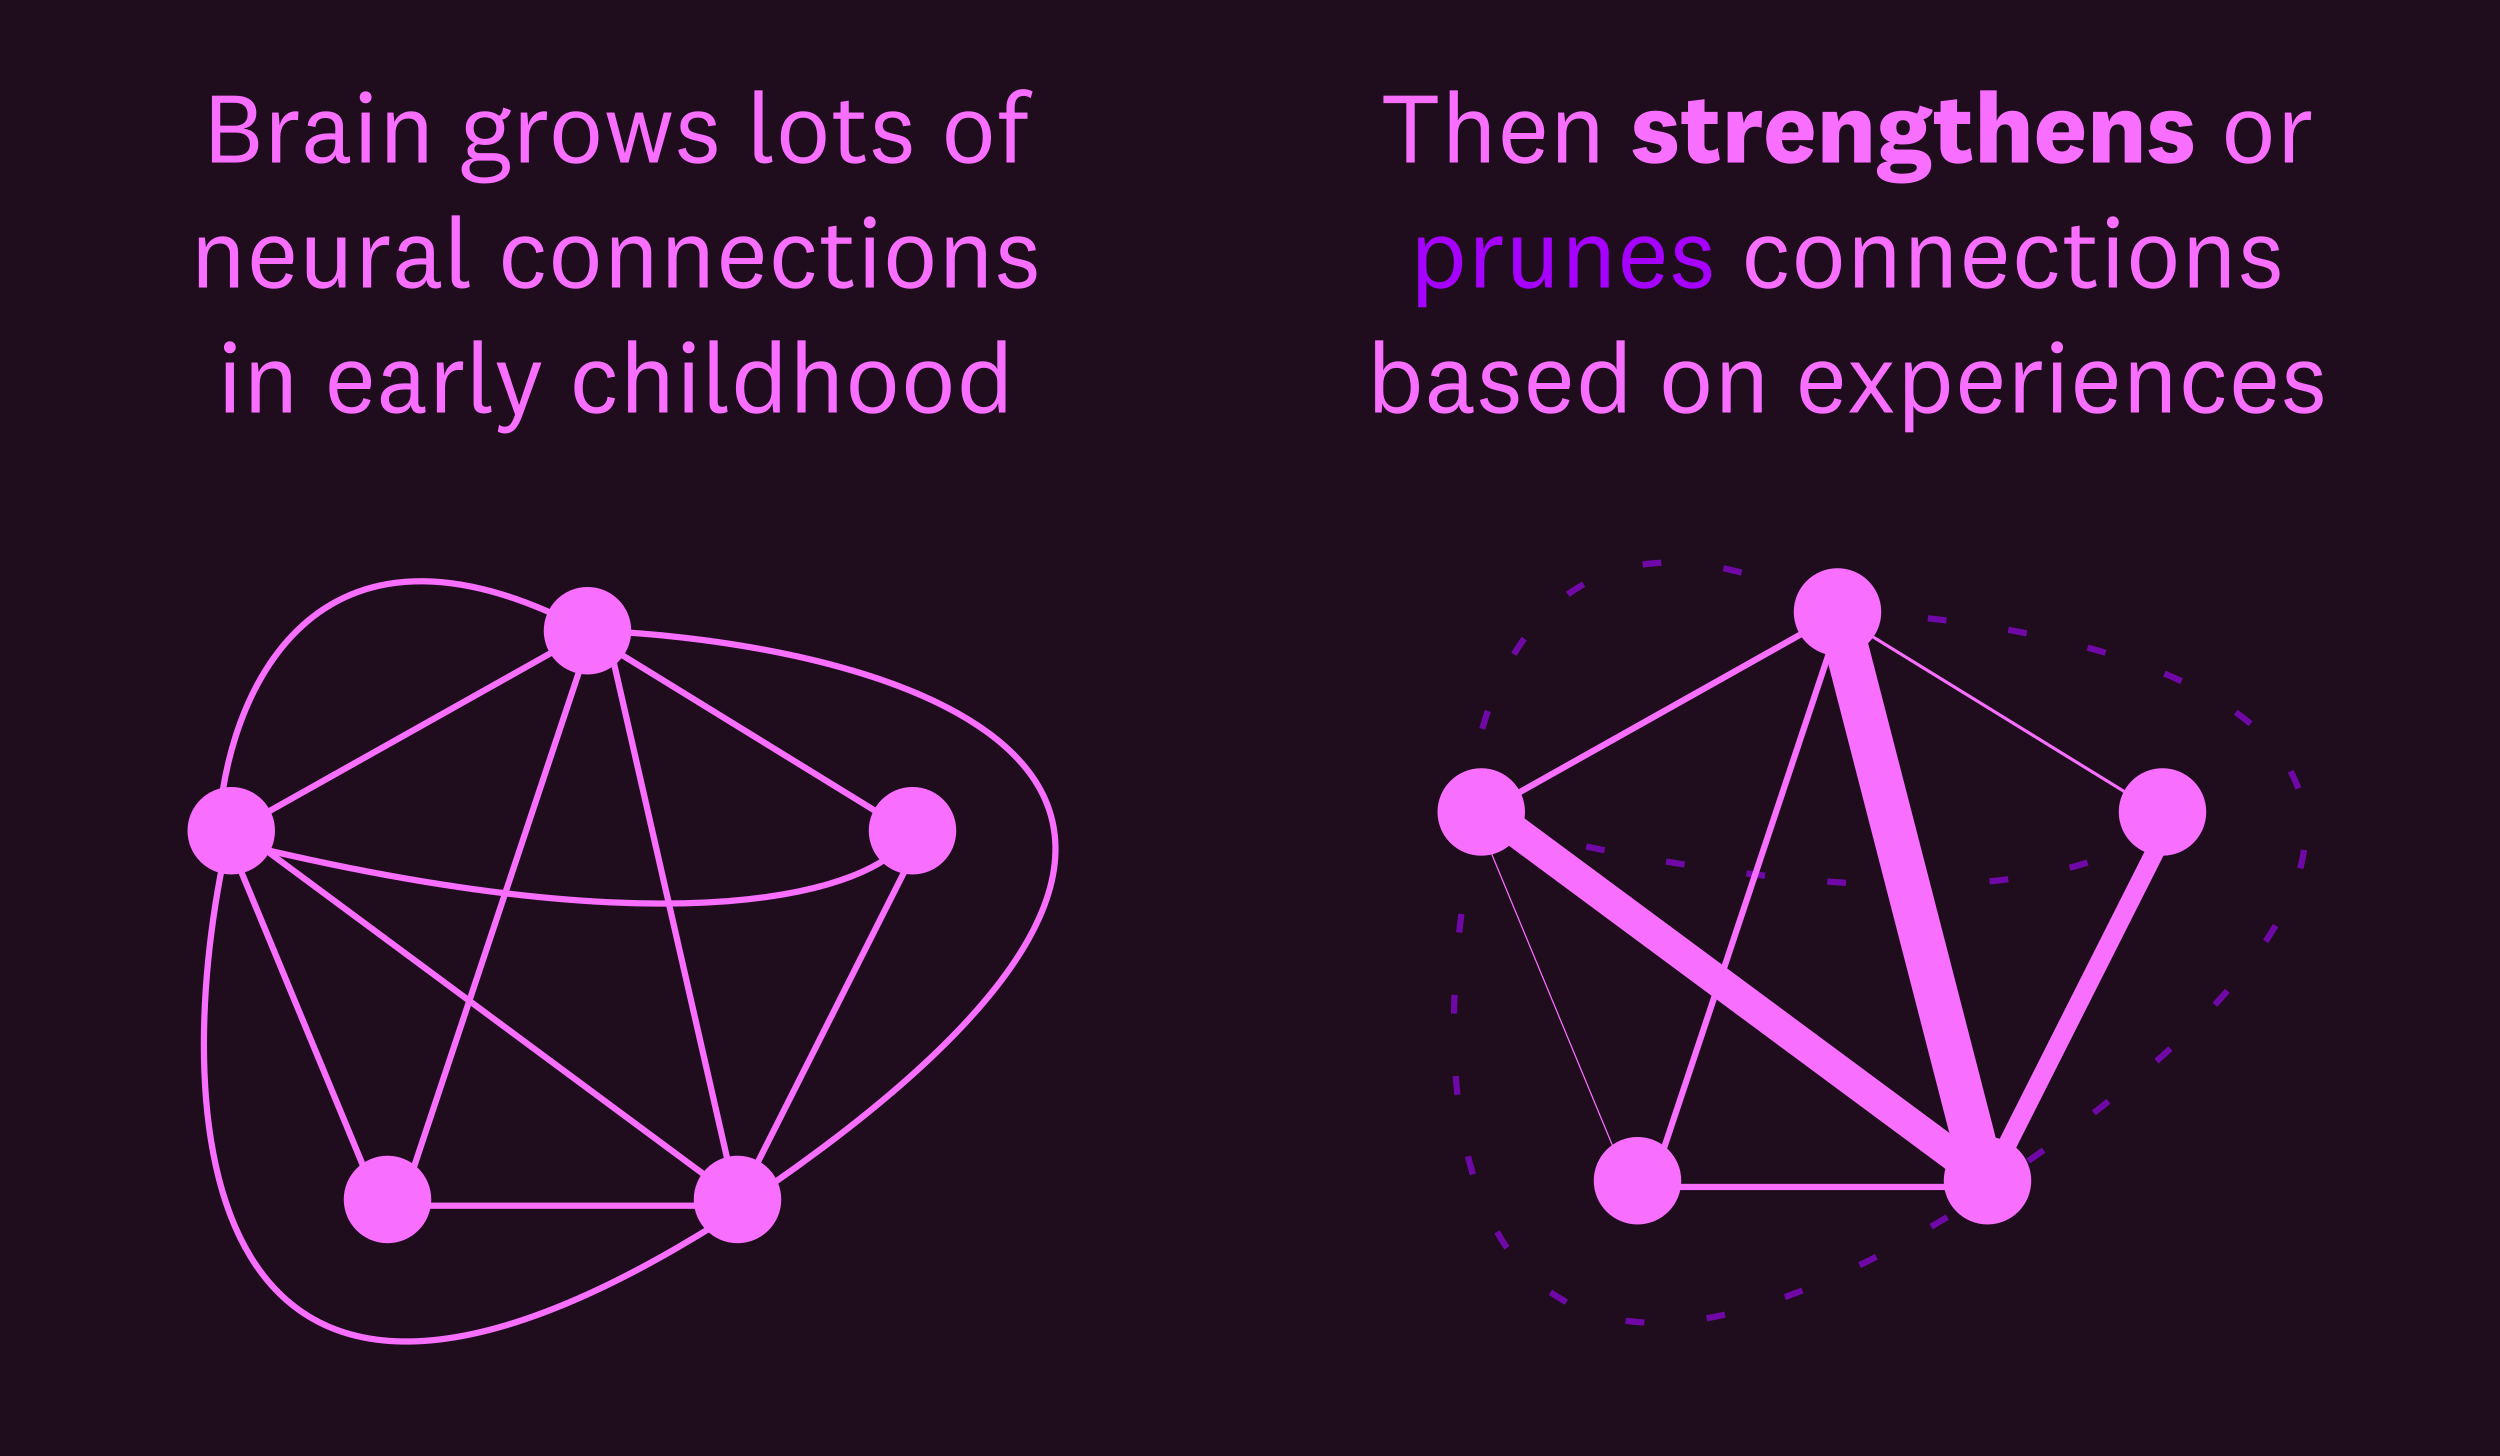 <svg width="400" height="233" viewBox="0 0 400 233" fill="none" xmlns="http://www.w3.org/2000/svg">
<rect width="400" height="233" fill="#1F0C1D"/>
<circle cx="94" cy="100.914" r="7" fill="#F86EFF"/>
<circle cx="37" cy="132.914" r="7" fill="#F86EFF"/>
<circle cx="146" cy="132.914" r="7" fill="#F86EFF"/>
<circle cx="118" cy="191.914" r="7" fill="#F86EFF"/>
<circle cx="62" cy="191.914" r="7" fill="#F86EFF"/>
<path d="M37.5 132.914L94.5 100.914" stroke="#F86EFF"/>
<path d="M94 101.414L146 133.414" stroke="#F86EFF"/>
<path d="M118 192.914H61.5" stroke="#F86EFF"/>
<path d="M147.5 133.914L119 190.414" stroke="#F86EFF"/>
<path d="M36.5 134.414L59.5 189.914" stroke="#F86EFF"/>
<path d="M64.5 191.914L95 100.414" stroke="#F86EFF"/>
<path d="M97.5 102.914L117.5 190.414" stroke="#F86EFF"/>
<path d="M39 133.414L116 190.414" stroke="#F86EFF"/>
<path d="M35 132.414C36.167 112.08 49.6 77.314 94 100.914" stroke="#F86EFF"/>
<path d="M95.5 100.914C145.333 103.247 219.7 124.914 118.5 192.914" stroke="#F86EFF"/>
<path d="M145 134.414C139.667 142.08 110.4 152.814 36 134.414" stroke="#F86EFF"/>
<path d="M36 136.414C26.833 179.58 30.8 251.214 120 192.414" stroke="#F86EFF"/>
<path d="M235 129.414C236.167 109.08 249.6 74.314 294 97.913" stroke="#7008A8" stroke-dasharray="3 10"/>
<path d="M295.5 97.913C345.333 100.247 419.7 121.914 318.5 189.914" stroke="#7008A8" stroke-dasharray="3 10"/>
<path d="M345 131.414C339.667 139.08 310.4 149.814 236 131.414" stroke="#7008A8" stroke-dasharray="3 10"/>
<path d="M236 133.414C226.833 176.58 230.8 248.214 320 189.414" stroke="#7008A8" stroke-dasharray="3 10"/>
<circle cx="294" cy="97.913" r="7" fill="#F86EFF"/>
<circle cx="237" cy="129.914" r="7" fill="#F86EFF"/>
<circle cx="346" cy="129.914" r="7" fill="#F86EFF"/>
<circle cx="318" cy="188.914" r="7" fill="#F86EFF"/>
<circle cx="262" cy="188.914" r="7" fill="#F86EFF"/>
<path d="M237.5 129.914L294.5 97.913" stroke="#F86EFF"/>
<path d="M294 98.413L346 130.414" stroke="#F86EFF" stroke-width="0.5"/>
<path d="M318 189.914H261.5" stroke="#F86EFF"/>
<path d="M347.5 130.914L319 187.414" stroke="#F86EFF" stroke-width="3"/>
<path d="M236.5 131.414L259.5 186.914" stroke="#F86EFF" stroke-width="0.2"/>
<path d="M264.5 188.914L295 97.413" stroke="#F86EFF"/>
<path d="M293.5 96L317.5 189" stroke="#F86EFF" stroke-width="7"/>
<path d="M239 130.414L316 187.414" stroke="#F86EFF" stroke-width="5"/>
<path d="M41.014 18.112C41.014 18.752 40.827 19.296 40.454 19.744C40.091 20.181 39.611 20.453 39.014 20.56V20.592C39.761 20.677 40.331 20.933 40.726 21.36C41.131 21.776 41.334 22.336 41.334 23.04C41.334 23.989 41.025 24.72 40.406 25.232C39.787 25.744 38.897 26 37.734 26H33.91V15.312H37.606C38.705 15.312 39.547 15.552 40.134 16.032C40.721 16.512 41.014 17.205 41.014 18.112ZM37.51 16.448H35.238V20.112H37.51C38.193 20.112 38.715 19.957 39.078 19.648C39.441 19.339 39.622 18.885 39.622 18.288C39.622 17.691 39.441 17.237 39.078 16.928C38.726 16.608 38.203 16.448 37.51 16.448ZM37.686 21.216H35.238V24.896H37.686C38.432 24.896 39.003 24.741 39.398 24.432C39.792 24.112 39.99 23.653 39.99 23.056C39.99 22.459 39.792 22.005 39.398 21.696C39.003 21.376 38.432 21.216 37.686 21.216ZM43.533 26V18H44.573L44.749 20.048C44.898 19.376 45.208 18.837 45.677 18.432C46.146 18.016 46.685 17.808 47.293 17.808C47.368 17.808 47.442 17.813 47.517 17.824C47.602 17.835 47.682 17.845 47.757 17.856L47.677 19.232C47.613 19.221 47.522 19.211 47.405 19.2C47.288 19.189 47.165 19.184 47.037 19.184C46.376 19.184 45.842 19.435 45.437 19.936C45.042 20.437 44.845 21.109 44.845 21.952V26H43.533ZM51.661 25.168C52.258 25.168 52.738 24.976 53.101 24.592C53.464 24.208 53.645 23.68 53.645 23.008V22.336C53.506 22.325 53.373 22.32 53.245 22.32C53.117 22.309 53 22.304 52.893 22.304C51.976 22.304 51.293 22.437 50.845 22.704C50.397 22.96 50.173 23.349 50.173 23.872C50.173 24.277 50.306 24.597 50.573 24.832C50.84 25.056 51.202 25.168 51.661 25.168ZM52.141 17.808C53.026 17.808 53.704 18.021 54.173 18.448C54.642 18.864 54.877 19.472 54.877 20.272V24.432C54.877 24.667 54.925 24.843 55.021 24.96C55.117 25.077 55.266 25.136 55.469 25.136C55.554 25.136 55.645 25.12 55.741 25.088C55.837 25.056 55.912 25.013 55.965 24.96L56.045 25.936C55.949 26 55.816 26.053 55.645 26.096C55.485 26.139 55.325 26.16 55.165 26.16C54.866 26.16 54.605 26.101 54.381 25.984C54.168 25.856 54.002 25.675 53.885 25.44C53.842 25.355 53.8 25.264 53.757 25.168C53.725 25.061 53.698 24.944 53.677 24.816C53.528 25.232 53.24 25.563 52.813 25.808C52.386 26.053 51.901 26.176 51.357 26.176C50.61 26.176 50.008 25.973 49.549 25.568C49.101 25.152 48.877 24.603 48.877 23.92C48.877 23.088 49.218 22.448 49.901 22C50.594 21.552 51.592 21.328 52.893 21.328C52.957 21.328 53.037 21.333 53.133 21.344C53.24 21.344 53.41 21.349 53.645 21.36V20.416C53.645 19.925 53.506 19.547 53.229 19.28C52.962 19.013 52.573 18.88 52.061 18.88C51.57 18.88 51.192 19.003 50.925 19.248C50.658 19.493 50.514 19.851 50.493 20.32L49.213 20.096C49.298 19.392 49.602 18.837 50.125 18.432C50.658 18.016 51.33 17.808 52.141 17.808ZM58.502 14.608C58.768 14.608 58.992 14.699 59.173 14.88C59.355 15.061 59.446 15.291 59.446 15.568C59.446 15.845 59.355 16.075 59.173 16.256C58.992 16.437 58.768 16.528 58.502 16.528C58.235 16.528 58.011 16.437 57.83 16.256C57.648 16.075 57.557 15.845 57.557 15.568C57.557 15.291 57.648 15.061 57.83 14.88C58.011 14.699 58.235 14.608 58.502 14.608ZM57.846 26V18H59.157V26H57.846ZM61.971 18H62.947L63.106 19.552C63.331 18.997 63.677 18.571 64.147 18.272C64.616 17.963 65.165 17.808 65.794 17.808C66.541 17.808 67.138 18.043 67.587 18.512C68.034 18.971 68.258 19.595 68.258 20.384V26H66.947V20.656C66.947 20.112 66.808 19.696 66.531 19.408C66.264 19.109 65.88 18.96 65.379 18.96C64.717 18.96 64.2 19.168 63.827 19.584C63.464 20 63.282 20.592 63.282 21.36V26H61.971V18ZM77.594 18.768C77.028 18.768 76.586 18.923 76.266 19.232C75.946 19.531 75.786 19.952 75.786 20.496C75.786 21.04 75.946 21.467 76.266 21.776C76.586 22.075 77.028 22.224 77.594 22.224C78.17 22.224 78.618 22.075 78.938 21.776C79.258 21.467 79.418 21.04 79.418 20.496C79.418 19.952 79.252 19.531 78.922 19.232C78.602 18.923 78.159 18.768 77.594 18.768ZM81.594 26.656C81.594 27.509 81.22 28.171 80.474 28.64C79.727 29.12 78.724 29.36 77.466 29.36C76.378 29.36 75.503 29.152 74.842 28.736C74.18 28.331 73.85 27.771 73.85 27.056C73.85 26.608 74.015 26.229 74.346 25.92C74.676 25.611 75.119 25.413 75.674 25.328C75.396 25.232 75.178 25.083 75.018 24.88C74.868 24.667 74.794 24.421 74.794 24.144C74.794 23.835 74.89 23.568 75.082 23.344C75.274 23.12 75.546 22.949 75.898 22.832C75.45 22.608 75.108 22.299 74.874 21.904C74.639 21.499 74.522 21.029 74.522 20.496C74.522 19.675 74.799 19.024 75.354 18.544C75.908 18.053 76.655 17.808 77.594 17.808C78.052 17.808 78.474 17.872 78.858 18C79.242 18.117 79.572 18.293 79.85 18.528C80.02 18.443 80.154 18.309 80.25 18.128C80.356 17.947 80.447 17.637 80.522 17.2L81.738 17.632C81.674 18.005 81.514 18.336 81.258 18.624C81.002 18.901 80.698 19.077 80.346 19.152C80.463 19.344 80.548 19.552 80.602 19.776C80.655 20 80.682 20.24 80.682 20.496C80.682 21.328 80.399 21.989 79.834 22.48C79.279 22.96 78.532 23.2 77.594 23.2C77.412 23.2 77.231 23.189 77.05 23.168C76.868 23.147 76.687 23.115 76.506 23.072C76.303 23.157 76.148 23.269 76.042 23.408C75.946 23.536 75.898 23.691 75.898 23.872C75.898 24.075 75.967 24.229 76.106 24.336C76.244 24.443 76.447 24.496 76.714 24.496H78.938C79.78 24.496 80.431 24.688 80.89 25.072C81.359 25.445 81.594 25.973 81.594 26.656ZM75.114 26.944C75.114 27.392 75.327 27.744 75.754 28C76.18 28.256 76.74 28.384 77.434 28.384C78.33 28.384 79.044 28.24 79.578 27.952C80.111 27.675 80.378 27.285 80.378 26.784C80.378 26.432 80.25 26.165 79.994 25.984C79.738 25.792 79.364 25.696 78.874 25.696H76.602C76.154 25.696 75.791 25.808 75.514 26.032C75.247 26.256 75.114 26.56 75.114 26.944ZM83.314 26V18H84.354L84.53 20.048C84.68 19.376 84.989 18.837 85.458 18.432C85.928 18.016 86.466 17.808 87.074 17.808C87.149 17.808 87.224 17.813 87.298 17.824C87.384 17.835 87.464 17.845 87.538 17.856L87.458 19.232C87.394 19.221 87.304 19.211 87.186 19.2C87.069 19.189 86.946 19.184 86.818 19.184C86.157 19.184 85.624 19.435 85.218 19.936C84.824 20.437 84.626 21.109 84.626 21.952V26H83.314ZM92.166 17.808C93.265 17.808 94.134 18.181 94.774 18.928C95.425 19.675 95.75 20.699 95.75 22C95.75 23.301 95.425 24.325 94.774 25.072C94.134 25.819 93.265 26.192 92.166 26.192C91.067 26.192 90.193 25.819 89.542 25.072C88.902 24.325 88.582 23.301 88.582 22C88.582 20.699 88.902 19.675 89.542 18.928C90.193 18.181 91.067 17.808 92.166 17.808ZM92.166 25.168C92.902 25.168 93.462 24.901 93.846 24.368C94.23 23.824 94.422 23.035 94.422 22C94.422 20.965 94.23 20.181 93.846 19.648C93.462 19.104 92.902 18.832 92.166 18.832C91.43 18.832 90.87 19.104 90.486 19.648C90.102 20.181 89.91 20.965 89.91 22C89.91 23.035 90.102 23.824 90.486 24.368C90.87 24.901 91.43 25.168 92.166 25.168ZM100.002 24.432L101.666 18H102.85L104.514 24.432H104.546L106.21 18H107.474L105.202 26H103.922L102.258 19.696H102.226L100.562 26H99.282L97.01 18H98.306L99.97 24.432H100.002ZM111.682 26.192C110.829 26.192 110.114 25.995 109.538 25.6C108.973 25.205 108.632 24.667 108.514 23.984L109.714 23.648C109.778 24.096 109.992 24.464 110.354 24.752C110.728 25.04 111.17 25.184 111.682 25.184C112.237 25.184 112.664 25.077 112.962 24.864C113.272 24.64 113.426 24.325 113.426 23.92C113.426 23.579 113.304 23.307 113.058 23.104C112.824 22.901 112.301 22.709 111.49 22.528C110.957 22.411 110.562 22.304 110.306 22.208C110.061 22.112 109.848 22.005 109.666 21.888C109.4 21.696 109.197 21.461 109.058 21.184C108.93 20.907 108.866 20.581 108.866 20.208C108.866 19.483 109.122 18.901 109.634 18.464C110.157 18.027 110.834 17.808 111.666 17.808C112.541 17.808 113.218 18 113.698 18.384C114.189 18.757 114.477 19.307 114.562 20.032L113.33 20.208C113.288 19.76 113.122 19.419 112.834 19.184C112.557 18.939 112.168 18.816 111.666 18.816C111.176 18.816 110.792 18.933 110.514 19.168C110.237 19.392 110.098 19.707 110.098 20.112C110.098 20.443 110.216 20.709 110.45 20.912C110.685 21.104 111.202 21.285 112.002 21.456C112.546 21.573 112.946 21.68 113.202 21.776C113.458 21.861 113.677 21.968 113.858 22.096C114.125 22.288 114.322 22.528 114.45 22.816C114.589 23.093 114.658 23.429 114.658 23.824C114.658 24.549 114.386 25.125 113.842 25.552C113.298 25.979 112.578 26.192 111.682 26.192ZM122.734 25.088C122.862 25.088 122.985 25.072 123.102 25.04C123.23 24.997 123.347 24.939 123.454 24.864L123.598 25.872C123.449 25.957 123.262 26.027 123.038 26.08C122.814 26.133 122.595 26.16 122.382 26.16C121.827 26.16 121.406 26.021 121.118 25.744C120.841 25.456 120.702 25.04 120.702 24.496V14.448H122.014V24.352C122.014 24.608 122.073 24.795 122.19 24.912C122.307 25.029 122.489 25.088 122.734 25.088ZM128.51 17.808C129.608 17.808 130.478 18.181 131.118 18.928C131.768 19.675 132.094 20.699 132.094 22C132.094 23.301 131.768 24.325 131.118 25.072C130.478 25.819 129.608 26.192 128.51 26.192C127.411 26.192 126.536 25.819 125.886 25.072C125.246 24.325 124.926 23.301 124.926 22C124.926 20.699 125.246 19.675 125.886 18.928C126.536 18.181 127.411 17.808 128.51 17.808ZM128.51 25.168C129.246 25.168 129.806 24.901 130.19 24.368C130.574 23.824 130.766 23.035 130.766 22C130.766 20.965 130.574 20.181 130.19 19.648C129.806 19.104 129.246 18.832 128.51 18.832C127.774 18.832 127.214 19.104 126.83 19.648C126.446 20.181 126.254 20.965 126.254 22C126.254 23.035 126.446 23.824 126.83 24.368C127.214 24.901 127.774 25.168 128.51 25.168ZM136.97 25.088C137.215 25.088 137.434 25.061 137.626 25.008C137.818 24.944 138.037 24.832 138.282 24.672L138.522 25.712C138.287 25.861 138.021 25.979 137.722 26.064C137.434 26.149 137.151 26.192 136.874 26.192C136.106 26.192 135.514 26.005 135.098 25.632C134.693 25.248 134.49 24.699 134.49 23.984V19.008H133.338V18H134.49V16.304L135.802 16.096V18H138.202V19.008H135.802V23.856C135.802 24.261 135.898 24.571 136.09 24.784C136.293 24.987 136.586 25.088 136.97 25.088ZM142.823 26.192C141.97 26.192 141.255 25.995 140.679 25.6C140.114 25.205 139.772 24.667 139.655 23.984L140.855 23.648C140.919 24.096 141.132 24.464 141.495 24.752C141.868 25.04 142.311 25.184 142.823 25.184C143.378 25.184 143.804 25.077 144.103 24.864C144.412 24.64 144.567 24.325 144.567 23.92C144.567 23.579 144.444 23.307 144.199 23.104C143.964 22.901 143.442 22.709 142.631 22.528C142.098 22.411 141.703 22.304 141.447 22.208C141.202 22.112 140.988 22.005 140.807 21.888C140.54 21.696 140.338 21.461 140.199 21.184C140.071 20.907 140.007 20.581 140.007 20.208C140.007 19.483 140.263 18.901 140.775 18.464C141.298 18.027 141.975 17.808 142.807 17.808C143.682 17.808 144.359 18 144.839 18.384C145.33 18.757 145.618 19.307 145.703 20.032L144.471 20.208C144.428 19.76 144.263 19.419 143.975 19.184C143.698 18.939 143.308 18.816 142.807 18.816C142.316 18.816 141.932 18.933 141.655 19.168C141.378 19.392 141.239 19.707 141.239 20.112C141.239 20.443 141.356 20.709 141.591 20.912C141.826 21.104 142.343 21.285 143.143 21.456C143.687 21.573 144.087 21.68 144.343 21.776C144.599 21.861 144.818 21.968 144.999 22.096C145.266 22.288 145.463 22.528 145.591 22.816C145.73 23.093 145.799 23.429 145.799 23.824C145.799 24.549 145.527 25.125 144.983 25.552C144.439 25.979 143.719 26.192 142.823 26.192ZM154.979 17.808C156.077 17.808 156.947 18.181 157.587 18.928C158.237 19.675 158.562 20.699 158.562 22C158.562 23.301 158.237 24.325 157.587 25.072C156.947 25.819 156.077 26.192 154.979 26.192C153.88 26.192 153.005 25.819 152.355 25.072C151.715 24.325 151.395 23.301 151.395 22C151.395 20.699 151.715 19.675 152.355 18.928C153.005 18.181 153.88 17.808 154.979 17.808ZM154.979 25.168C155.715 25.168 156.275 24.901 156.659 24.368C157.043 23.824 157.235 23.035 157.235 22C157.235 20.965 157.043 20.181 156.659 19.648C156.275 19.104 155.715 18.832 154.979 18.832C154.243 18.832 153.683 19.104 153.299 19.648C152.915 20.181 152.723 20.965 152.723 22C152.723 23.035 152.915 23.824 153.299 24.368C153.683 24.901 154.243 25.168 154.979 25.168ZM161.039 26V19.008H159.871V18H161.039V17.088C161.039 16.245 161.289 15.563 161.791 15.04C162.292 14.517 162.943 14.256 163.743 14.256C163.999 14.256 164.244 14.288 164.479 14.352C164.724 14.405 164.969 14.496 165.215 14.624L164.911 15.728C164.729 15.589 164.553 15.493 164.383 15.44C164.212 15.376 164.009 15.344 163.775 15.344C163.316 15.344 162.964 15.499 162.719 15.808C162.473 16.117 162.351 16.555 162.351 17.12V18H164.399V19.008H162.351V26H161.039ZM31.814 38H32.79L32.95 39.552C33.174 38.997 33.521 38.571 33.99 38.272C34.46 37.963 35.009 37.808 35.638 37.808C36.385 37.808 36.982 38.043 37.43 38.512C37.878 38.971 38.102 39.595 38.102 40.384V46H36.79V40.656C36.79 40.112 36.652 39.696 36.374 39.408C36.108 39.109 35.724 38.96 35.222 38.96C34.561 38.96 34.044 39.168 33.67 39.584C33.308 40 33.126 40.592 33.126 41.36V46H31.814V38ZM43.837 45.152C44.339 45.152 44.749 45.029 45.069 44.784C45.389 44.539 45.608 44.176 45.725 43.696L46.861 44.016C46.691 44.72 46.344 45.259 45.822 45.632C45.299 46.005 44.638 46.192 43.837 46.192C42.718 46.192 41.843 45.829 41.214 45.104C40.584 44.379 40.27 43.355 40.27 42.032C40.27 40.741 40.59 39.717 41.23 38.96C41.88 38.192 42.749 37.808 43.837 37.808C44.787 37.808 45.539 38.117 46.093 38.736C46.659 39.344 46.941 40.155 46.941 41.168C46.941 41.371 46.925 41.568 46.894 41.76C46.861 41.952 46.824 42.112 46.782 42.24H41.533C41.566 43.168 41.779 43.888 42.173 44.4C42.579 44.901 43.133 45.152 43.837 45.152ZM43.806 38.816C43.176 38.816 42.664 39.029 42.27 39.456C41.886 39.883 41.651 40.491 41.566 41.28H45.63C45.64 41.227 45.645 41.173 45.645 41.12C45.645 41.056 45.645 40.971 45.645 40.864C45.645 40.256 45.475 39.765 45.133 39.392C44.803 39.008 44.36 38.816 43.806 38.816ZM55.27 46H54.23L54.07 44.48C53.889 45.035 53.579 45.461 53.142 45.76C52.705 46.048 52.171 46.192 51.542 46.192C50.806 46.192 50.209 45.963 49.75 45.504C49.302 45.045 49.078 44.421 49.078 43.632V38H50.39V43.488C50.39 44 50.523 44.405 50.79 44.704C51.057 44.992 51.43 45.136 51.91 45.136C52.539 45.136 53.035 44.917 53.398 44.48C53.761 44.043 53.942 43.429 53.942 42.64V38H55.27V46ZM58.08 46V38H59.12L59.296 40.048C59.445 39.376 59.755 38.837 60.224 38.432C60.693 38.016 61.232 37.808 61.84 37.808C61.914 37.808 61.989 37.813 62.064 37.824C62.149 37.835 62.229 37.845 62.304 37.856L62.224 39.232C62.16 39.221 62.069 39.211 61.952 39.2C61.834 39.189 61.712 39.184 61.584 39.184C60.922 39.184 60.389 39.435 59.984 39.936C59.589 40.437 59.392 41.109 59.392 41.952V46H58.08ZM66.208 45.168C66.805 45.168 67.285 44.976 67.648 44.592C68.01 44.208 68.192 43.68 68.192 43.008V42.336C68.053 42.325 67.92 42.32 67.792 42.32C67.664 42.309 67.546 42.304 67.44 42.304C66.522 42.304 65.84 42.437 65.392 42.704C64.944 42.96 64.72 43.349 64.72 43.872C64.72 44.277 64.853 44.597 65.12 44.832C65.386 45.056 65.749 45.168 66.208 45.168ZM66.688 37.808C67.573 37.808 68.251 38.021 68.72 38.448C69.189 38.864 69.424 39.472 69.424 40.272V44.432C69.424 44.667 69.472 44.843 69.568 44.96C69.664 45.077 69.813 45.136 70.016 45.136C70.101 45.136 70.192 45.12 70.288 45.088C70.384 45.056 70.459 45.013 70.512 44.96L70.592 45.936C70.496 46 70.362 46.053 70.192 46.096C70.032 46.139 69.872 46.16 69.712 46.16C69.413 46.16 69.152 46.101 68.928 45.984C68.715 45.856 68.549 45.675 68.432 45.44C68.389 45.355 68.347 45.264 68.304 45.168C68.272 45.061 68.245 44.944 68.224 44.816C68.075 45.232 67.787 45.563 67.36 45.808C66.933 46.053 66.448 46.176 65.904 46.176C65.157 46.176 64.555 45.973 64.096 45.568C63.648 45.152 63.424 44.603 63.424 43.92C63.424 43.088 63.765 42.448 64.448 42C65.141 41.552 66.138 41.328 67.44 41.328C67.504 41.328 67.584 41.333 67.68 41.344C67.787 41.344 67.957 41.349 68.192 41.36V40.416C68.192 39.925 68.053 39.547 67.776 39.28C67.509 39.013 67.12 38.88 66.608 38.88C66.117 38.88 65.739 39.003 65.472 39.248C65.205 39.493 65.061 39.851 65.04 40.32L63.76 40.096C63.845 39.392 64.149 38.837 64.672 38.432C65.205 38.016 65.877 37.808 66.688 37.808ZM74.296 45.088C74.424 45.088 74.547 45.072 74.664 45.04C74.792 44.997 74.91 44.939 75.016 44.864L75.16 45.872C75.011 45.957 74.824 46.027 74.6 46.08C74.376 46.133 74.158 46.16 73.944 46.16C73.39 46.16 72.968 46.021 72.68 45.744C72.403 45.456 72.264 45.04 72.264 44.496V34.448H73.576V44.352C73.576 44.608 73.635 44.795 73.752 44.912C73.87 45.029 74.051 45.088 74.296 45.088ZM84.056 46.192C82.958 46.192 82.088 45.819 81.448 45.072C80.808 44.325 80.488 43.301 80.488 42C80.488 40.709 80.808 39.691 81.448 38.944C82.088 38.187 82.958 37.808 84.056 37.808C84.856 37.808 85.523 38.032 86.056 38.48C86.59 38.928 86.899 39.52 86.984 40.256L85.784 40.48C85.742 40 85.56 39.611 85.24 39.312C84.931 39.003 84.536 38.848 84.056 38.848C83.352 38.848 82.803 39.125 82.408 39.68C82.014 40.235 81.816 41.008 81.816 42C81.816 42.992 82.014 43.765 82.408 44.32C82.803 44.875 83.352 45.152 84.056 45.152C84.547 45.152 84.947 45.003 85.256 44.704C85.566 44.395 85.742 43.989 85.784 43.488L86.984 43.712C86.867 44.491 86.552 45.099 86.04 45.536C85.528 45.973 84.867 46.192 84.056 46.192ZM92.088 37.808C93.186 37.808 94.056 38.181 94.696 38.928C95.347 39.675 95.672 40.699 95.672 42C95.672 43.301 95.347 44.325 94.696 45.072C94.056 45.819 93.186 46.192 92.088 46.192C90.989 46.192 90.115 45.819 89.464 45.072C88.824 44.325 88.504 43.301 88.504 42C88.504 40.699 88.824 39.675 89.464 38.928C90.115 38.181 90.989 37.808 92.088 37.808ZM92.088 45.168C92.824 45.168 93.384 44.901 93.768 44.368C94.152 43.824 94.344 43.035 94.344 42C94.344 40.965 94.152 40.181 93.768 39.648C93.384 39.104 92.824 38.832 92.088 38.832C91.352 38.832 90.792 39.104 90.408 39.648C90.024 40.181 89.832 40.965 89.832 42C89.832 43.035 90.024 43.824 90.408 44.368C90.792 44.901 91.352 45.168 92.088 45.168ZM97.908 38H98.884L99.044 39.552C99.268 38.997 99.615 38.571 100.084 38.272C100.553 37.963 101.103 37.808 101.732 37.808C102.479 37.808 103.076 38.043 103.524 38.512C103.972 38.971 104.196 39.595 104.196 40.384V46H102.884V40.656C102.884 40.112 102.745 39.696 102.468 39.408C102.201 39.109 101.817 38.96 101.316 38.96C100.655 38.96 100.137 39.168 99.764 39.584C99.401 40 99.22 40.592 99.22 41.36V46H97.908V38ZM106.939 38H107.915L108.075 39.552C108.299 38.997 108.646 38.571 109.115 38.272C109.585 37.963 110.134 37.808 110.763 37.808C111.51 37.808 112.107 38.043 112.555 38.512C113.003 38.971 113.227 39.595 113.227 40.384V46H111.915V40.656C111.915 40.112 111.777 39.696 111.499 39.408C111.233 39.109 110.849 38.96 110.347 38.96C109.686 38.96 109.169 39.168 108.795 39.584C108.433 40 108.251 40.592 108.251 41.36V46H106.939V38ZM118.963 45.152C119.464 45.152 119.875 45.029 120.195 44.784C120.515 44.539 120.733 44.176 120.851 43.696L121.987 44.016C121.816 44.72 121.469 45.259 120.947 45.632C120.424 46.005 119.763 46.192 118.963 46.192C117.843 46.192 116.968 45.829 116.339 45.104C115.709 44.379 115.395 43.355 115.395 42.032C115.395 40.741 115.715 39.717 116.355 38.96C117.005 38.192 117.875 37.808 118.963 37.808C119.912 37.808 120.664 38.117 121.219 38.736C121.784 39.344 122.067 40.155 122.067 41.168C122.067 41.371 122.051 41.568 122.019 41.76C121.987 41.952 121.949 42.112 121.907 42.24H116.659C116.691 43.168 116.904 43.888 117.299 44.4C117.704 44.901 118.259 45.152 118.963 45.152ZM118.931 38.816C118.301 38.816 117.789 39.029 117.395 39.456C117.011 39.883 116.776 40.491 116.691 41.28H120.755C120.765 41.227 120.771 41.173 120.771 41.12C120.771 41.056 120.771 40.971 120.771 40.864C120.771 40.256 120.6 39.765 120.259 39.392C119.928 39.008 119.485 38.816 118.931 38.816ZM127.353 46.192C126.254 46.192 125.385 45.819 124.745 45.072C124.105 44.325 123.785 43.301 123.785 42C123.785 40.709 124.105 39.691 124.745 38.944C125.385 38.187 126.254 37.808 127.353 37.808C128.153 37.808 128.82 38.032 129.353 38.48C129.886 38.928 130.196 39.52 130.281 40.256L129.081 40.48C129.038 40 128.857 39.611 128.537 39.312C128.228 39.003 127.833 38.848 127.353 38.848C126.649 38.848 126.1 39.125 125.705 39.68C125.31 40.235 125.113 41.008 125.113 42C125.113 42.992 125.31 43.765 125.705 44.32C126.1 44.875 126.649 45.152 127.353 45.152C127.844 45.152 128.244 45.003 128.553 44.704C128.862 44.395 129.038 43.989 129.081 43.488L130.281 43.712C130.164 44.491 129.849 45.099 129.337 45.536C128.825 45.973 128.164 46.192 127.353 46.192ZM135.017 45.088C135.262 45.088 135.481 45.061 135.673 45.008C135.865 44.944 136.083 44.832 136.329 44.672L136.569 45.712C136.334 45.861 136.067 45.979 135.769 46.064C135.481 46.149 135.198 46.192 134.921 46.192C134.153 46.192 133.561 46.005 133.145 45.632C132.739 45.248 132.537 44.699 132.537 43.984V39.008H131.385V38H132.537V36.304L133.849 36.096V38H136.249V39.008H133.849V43.856C133.849 44.261 133.945 44.571 134.137 44.784C134.339 44.987 134.633 45.088 135.017 45.088ZM139.158 34.608C139.424 34.608 139.648 34.699 139.83 34.88C140.011 35.061 140.102 35.291 140.102 35.568C140.102 35.845 140.011 36.075 139.83 36.256C139.648 36.437 139.424 36.528 139.158 36.528C138.891 36.528 138.667 36.437 138.486 36.256C138.304 36.075 138.214 35.845 138.214 35.568C138.214 35.291 138.304 35.061 138.486 34.88C138.667 34.699 138.891 34.608 139.158 34.608ZM138.502 46V38H139.814V46H138.502ZM145.635 37.808C146.733 37.808 147.603 38.181 148.243 38.928C148.893 39.675 149.219 40.699 149.219 42C149.219 43.301 148.893 44.325 148.243 45.072C147.603 45.819 146.733 46.192 145.635 46.192C144.536 46.192 143.661 45.819 143.011 45.072C142.371 44.325 142.051 43.301 142.051 42C142.051 40.699 142.371 39.675 143.011 38.928C143.661 38.181 144.536 37.808 145.635 37.808ZM145.635 45.168C146.371 45.168 146.931 44.901 147.315 44.368C147.699 43.824 147.891 43.035 147.891 42C147.891 40.965 147.699 40.181 147.315 39.648C146.931 39.104 146.371 38.832 145.635 38.832C144.899 38.832 144.339 39.104 143.955 39.648C143.571 40.181 143.379 40.965 143.379 42C143.379 43.035 143.571 43.824 143.955 44.368C144.339 44.901 144.899 45.168 145.635 45.168ZM151.455 38H152.431L152.591 39.552C152.815 38.997 153.162 38.571 153.631 38.272C154.1 37.963 154.65 37.808 155.279 37.808C156.026 37.808 156.623 38.043 157.071 38.512C157.519 38.971 157.743 39.595 157.743 40.384V46H156.431V40.656C156.431 40.112 156.292 39.696 156.015 39.408C155.748 39.109 155.364 38.96 154.863 38.96C154.202 38.96 153.684 39.168 153.311 39.584C152.948 40 152.767 40.592 152.767 41.36V46H151.455V38ZM162.854 46.192C162.001 46.192 161.286 45.995 160.71 45.6C160.145 45.205 159.803 44.667 159.686 43.984L160.886 43.648C160.95 44.096 161.163 44.464 161.526 44.752C161.899 45.04 162.342 45.184 162.854 45.184C163.409 45.184 163.835 45.077 164.134 44.864C164.443 44.64 164.598 44.325 164.598 43.92C164.598 43.579 164.475 43.307 164.23 43.104C163.995 42.901 163.473 42.709 162.662 42.528C162.129 42.411 161.734 42.304 161.478 42.208C161.233 42.112 161.019 42.005 160.838 41.888C160.571 41.696 160.369 41.461 160.23 41.184C160.102 40.907 160.038 40.581 160.038 40.208C160.038 39.483 160.294 38.901 160.806 38.464C161.329 38.027 162.006 37.808 162.838 37.808C163.713 37.808 164.39 38 164.87 38.384C165.361 38.757 165.649 39.307 165.734 40.032L164.502 40.208C164.459 39.76 164.294 39.419 164.006 39.184C163.729 38.939 163.339 38.816 162.838 38.816C162.347 38.816 161.963 38.933 161.686 39.168C161.409 39.392 161.27 39.707 161.27 40.112C161.27 40.443 161.387 40.709 161.622 40.912C161.857 41.104 162.374 41.285 163.174 41.456C163.718 41.573 164.118 41.68 164.374 41.776C164.63 41.861 164.849 41.968 165.03 42.096C165.297 42.288 165.494 42.528 165.622 42.816C165.761 43.093 165.83 43.429 165.83 43.824C165.83 44.549 165.558 45.125 165.014 45.552C164.47 45.979 163.75 46.192 162.854 46.192ZM36.775 54.608C37.042 54.608 37.266 54.699 37.447 54.88C37.628 55.061 37.719 55.291 37.719 55.568C37.719 55.845 37.628 56.075 37.447 56.256C37.266 56.437 37.042 56.528 36.775 56.528C36.508 56.528 36.284 56.437 36.103 56.256C35.922 56.075 35.831 55.845 35.831 55.568C35.831 55.291 35.922 55.061 36.103 54.88C36.284 54.699 36.508 54.608 36.775 54.608ZM36.119 66V58H37.431V66H36.119ZM40.244 58H41.22L41.38 59.552C41.604 58.997 41.951 58.571 42.42 58.272C42.889 57.963 43.439 57.808 44.068 57.808C44.815 57.808 45.412 58.043 45.86 58.512C46.308 58.971 46.532 59.595 46.532 60.384V66H45.22V60.656C45.22 60.112 45.081 59.696 44.804 59.408C44.537 59.109 44.153 58.96 43.652 58.96C42.991 58.96 42.473 59.168 42.1 59.584C41.737 60 41.556 60.592 41.556 61.36V66H40.244V58ZM56.267 65.152C56.769 65.152 57.179 65.029 57.499 64.784C57.819 64.539 58.038 64.176 58.155 63.696L59.291 64.016C59.12 64.72 58.774 65.259 58.251 65.632C57.728 66.005 57.067 66.192 56.267 66.192C55.147 66.192 54.273 65.829 53.643 65.104C53.014 64.379 52.699 63.355 52.699 62.032C52.699 60.741 53.019 59.717 53.659 58.96C54.31 58.192 55.179 57.808 56.267 57.808C57.217 57.808 57.968 58.117 58.523 58.736C59.089 59.344 59.371 60.155 59.371 61.168C59.371 61.371 59.355 61.568 59.323 61.76C59.291 61.952 59.254 62.112 59.211 62.24H53.963C53.995 63.168 54.209 63.888 54.603 64.4C55.008 64.901 55.563 65.152 56.267 65.152ZM56.235 58.816C55.606 58.816 55.094 59.029 54.699 59.456C54.315 59.883 54.081 60.491 53.995 61.28H58.059C58.07 61.227 58.075 61.173 58.075 61.12C58.075 61.056 58.075 60.971 58.075 60.864C58.075 60.256 57.904 59.765 57.563 59.392C57.233 59.008 56.79 58.816 56.235 58.816ZM63.716 65.168C64.313 65.168 64.793 64.976 65.156 64.592C65.518 64.208 65.7 63.68 65.7 63.008V62.336C65.561 62.325 65.428 62.32 65.3 62.32C65.172 62.309 65.054 62.304 64.948 62.304C64.03 62.304 63.348 62.437 62.9 62.704C62.452 62.96 62.228 63.349 62.228 63.872C62.228 64.277 62.361 64.597 62.628 64.832C62.894 65.056 63.257 65.168 63.716 65.168ZM64.196 57.808C65.081 57.808 65.758 58.021 66.228 58.448C66.697 58.864 66.932 59.472 66.932 60.272V64.432C66.932 64.667 66.98 64.843 67.076 64.96C67.172 65.077 67.321 65.136 67.524 65.136C67.609 65.136 67.7 65.12 67.796 65.088C67.892 65.056 67.966 65.013 68.02 64.96L68.1 65.936C68.004 66 67.87 66.053 67.7 66.096C67.54 66.139 67.38 66.16 67.22 66.16C66.921 66.16 66.66 66.101 66.436 65.984C66.222 65.856 66.057 65.675 65.94 65.44C65.897 65.355 65.854 65.264 65.812 65.168C65.78 65.061 65.753 64.944 65.732 64.816C65.582 65.232 65.294 65.563 64.868 65.808C64.441 66.053 63.956 66.176 63.412 66.176C62.665 66.176 62.062 65.973 61.604 65.568C61.156 65.152 60.932 64.603 60.932 63.92C60.932 63.088 61.273 62.448 61.956 62C62.649 61.552 63.646 61.328 64.948 61.328C65.012 61.328 65.092 61.333 65.188 61.344C65.294 61.344 65.465 61.349 65.7 61.36V60.416C65.7 59.925 65.561 59.547 65.284 59.28C65.017 59.013 64.628 58.88 64.116 58.88C63.625 58.88 63.246 59.003 62.98 59.248C62.713 59.493 62.569 59.851 62.548 60.32L61.268 60.096C61.353 59.392 61.657 58.837 62.18 58.432C62.713 58.016 63.385 57.808 64.196 57.808ZM69.9 66V58H70.94L71.116 60.048C71.266 59.376 71.575 58.837 72.044 58.432C72.513 58.016 73.052 57.808 73.66 57.808C73.735 57.808 73.809 57.813 73.884 57.824C73.969 57.835 74.049 57.845 74.124 57.856L74.044 59.232C73.98 59.221 73.889 59.211 73.772 59.2C73.655 59.189 73.532 59.184 73.404 59.184C72.743 59.184 72.21 59.435 71.804 59.936C71.409 60.437 71.212 61.109 71.212 61.952V66H69.9ZM77.804 65.088C77.932 65.088 78.055 65.072 78.172 65.04C78.3 64.997 78.418 64.939 78.524 64.864L78.668 65.872C78.519 65.957 78.332 66.027 78.108 66.08C77.884 66.133 77.665 66.16 77.452 66.16C76.897 66.16 76.476 66.021 76.188 65.744C75.911 65.456 75.772 65.04 75.772 64.496V54.448H77.084V64.352C77.084 64.608 77.143 64.795 77.26 64.912C77.377 65.029 77.559 65.088 77.804 65.088ZM83.04 64.752H83.072L85.328 58H86.64L83.6 66.432C83.216 67.488 82.811 68.24 82.384 68.688C81.957 69.136 81.418 69.36 80.768 69.36C80.576 69.36 80.384 69.333 80.192 69.28C80 69.227 79.819 69.152 79.648 69.056L79.84 67.968C80.053 68.096 80.219 68.176 80.336 68.208C80.464 68.251 80.597 68.272 80.736 68.272C81.13 68.272 81.44 68.144 81.664 67.888C81.888 67.632 82.138 67.115 82.416 66.336L79.44 58H80.832L83.04 64.752ZM95.47 66.192C94.372 66.192 93.502 65.819 92.862 65.072C92.222 64.325 91.902 63.301 91.902 62C91.902 60.709 92.222 59.691 92.862 58.944C93.502 58.187 94.372 57.808 95.47 57.808C96.27 57.808 96.937 58.032 97.47 58.48C98.004 58.928 98.313 59.52 98.398 60.256L97.198 60.48C97.156 60 96.974 59.611 96.654 59.312C96.345 59.003 95.95 58.848 95.47 58.848C94.766 58.848 94.217 59.125 93.822 59.68C93.428 60.235 93.23 61.008 93.23 62C93.23 62.992 93.428 63.765 93.822 64.32C94.217 64.875 94.766 65.152 95.47 65.152C95.961 65.152 96.361 65.003 96.67 64.704C96.98 64.395 97.156 63.989 97.198 63.488L98.398 63.712C98.281 64.491 97.966 65.099 97.454 65.536C96.942 65.973 96.281 66.192 95.47 66.192ZM100.494 54.448H101.806V59.264C102.051 58.795 102.387 58.437 102.814 58.192C103.251 57.936 103.753 57.808 104.318 57.808C105.065 57.808 105.662 58.043 106.11 58.512C106.558 58.971 106.782 59.595 106.782 60.384V66H105.47V60.656C105.47 60.112 105.331 59.696 105.054 59.408C104.787 59.109 104.403 58.96 103.902 58.96C103.241 58.96 102.723 59.168 102.35 59.584C101.987 60 101.806 60.592 101.806 61.36V66H100.494V54.448ZM110.181 54.608C110.448 54.608 110.672 54.699 110.853 54.88C111.035 55.061 111.125 55.291 111.125 55.568C111.125 55.845 111.035 56.075 110.853 56.256C110.672 56.437 110.448 56.528 110.181 56.528C109.915 56.528 109.691 56.437 109.509 56.256C109.328 56.075 109.237 55.845 109.237 55.568C109.237 55.291 109.328 55.061 109.509 54.88C109.691 54.699 109.915 54.608 110.181 54.608ZM109.525 66V58H110.837V66H109.525ZM115.554 65.088C115.682 65.088 115.805 65.072 115.922 65.04C116.05 64.997 116.168 64.939 116.274 64.864L116.418 65.872C116.269 65.957 116.082 66.027 115.858 66.08C115.634 66.133 115.416 66.16 115.202 66.16C114.648 66.16 114.226 66.021 113.938 65.744C113.661 65.456 113.522 65.04 113.522 64.496V54.448H114.834V64.352C114.834 64.608 114.893 64.795 115.01 64.912C115.128 65.029 115.309 65.088 115.554 65.088ZM121.33 65.136C121.959 65.136 122.471 64.912 122.866 64.464C123.261 64.005 123.458 63.381 123.458 62.592V61.104C123.458 60.421 123.255 59.877 122.85 59.472C122.445 59.056 121.943 58.848 121.346 58.848C120.631 58.848 120.071 59.131 119.666 59.696C119.271 60.261 119.074 61.067 119.074 62.112C119.074 63.072 119.271 63.819 119.666 64.352C120.061 64.875 120.615 65.136 121.33 65.136ZM124.77 66H123.73L123.586 64.48C123.405 65.035 123.09 65.461 122.642 65.76C122.194 66.048 121.65 66.192 121.01 66.192C120.039 66.192 119.25 65.829 118.642 65.104C118.045 64.368 117.746 63.376 117.746 62.128C117.746 60.784 118.045 59.728 118.642 58.96C119.25 58.192 120.082 57.808 121.138 57.808C121.693 57.808 122.178 57.925 122.594 58.16C123.01 58.395 123.298 58.704 123.458 59.088V54.448H124.77V66ZM127.588 54.448H128.9V59.264C129.145 58.795 129.481 58.437 129.908 58.192C130.345 57.936 130.846 57.808 131.412 57.808C132.158 57.808 132.756 58.043 133.204 58.512C133.652 58.971 133.876 59.595 133.876 60.384V66H132.564V60.656C132.564 60.112 132.425 59.696 132.148 59.408C131.881 59.109 131.497 58.96 130.996 58.96C130.334 58.96 129.817 59.168 129.444 59.584C129.081 60 128.9 60.592 128.9 61.36V66H127.588V54.448ZM139.627 57.808C140.726 57.808 141.595 58.181 142.235 58.928C142.886 59.675 143.211 60.699 143.211 62C143.211 63.301 142.886 64.325 142.235 65.072C141.595 65.819 140.726 66.192 139.627 66.192C138.528 66.192 137.654 65.819 137.003 65.072C136.363 64.325 136.043 63.301 136.043 62C136.043 60.699 136.363 59.675 137.003 58.928C137.654 58.181 138.528 57.808 139.627 57.808ZM139.627 65.168C140.363 65.168 140.923 64.901 141.307 64.368C141.691 63.824 141.883 63.035 141.883 62C141.883 60.965 141.691 60.181 141.307 59.648C140.923 59.104 140.363 58.832 139.627 58.832C138.891 58.832 138.331 59.104 137.947 59.648C137.563 60.181 137.371 60.965 137.371 62C137.371 63.035 137.563 63.824 137.947 64.368C138.331 64.901 138.891 65.168 139.627 65.168ZM148.533 57.808C149.632 57.808 150.501 58.181 151.141 58.928C151.792 59.675 152.117 60.699 152.117 62C152.117 63.301 151.792 64.325 151.141 65.072C150.501 65.819 149.632 66.192 148.533 66.192C147.435 66.192 146.56 65.819 145.909 65.072C145.269 64.325 144.949 63.301 144.949 62C144.949 60.699 145.269 59.675 145.909 58.928C146.56 58.181 147.435 57.808 148.533 57.808ZM148.533 65.168C149.269 65.168 149.829 64.901 150.213 64.368C150.597 63.824 150.789 63.035 150.789 62C150.789 60.965 150.597 60.181 150.213 59.648C149.829 59.104 149.269 58.832 148.533 58.832C147.797 58.832 147.237 59.104 146.853 59.648C146.469 60.181 146.277 60.965 146.277 62C146.277 63.035 146.469 63.824 146.853 64.368C147.237 64.901 147.797 65.168 148.533 65.168ZM157.439 65.136C158.069 65.136 158.581 64.912 158.975 64.464C159.37 64.005 159.567 63.381 159.567 62.592V61.104C159.567 60.421 159.365 59.877 158.959 59.472C158.554 59.056 158.053 58.848 157.455 58.848C156.741 58.848 156.181 59.131 155.775 59.696C155.381 60.261 155.183 61.067 155.183 62.112C155.183 63.072 155.381 63.819 155.775 64.352C156.17 64.875 156.725 65.136 157.439 65.136ZM160.879 66H159.839L159.695 64.48C159.514 65.035 159.199 65.461 158.751 65.76C158.303 66.048 157.759 66.192 157.119 66.192C156.149 66.192 155.359 65.829 154.751 65.104C154.154 64.368 153.855 63.376 153.855 62.128C153.855 60.784 154.154 59.728 154.751 58.96C155.359 58.192 156.191 57.808 157.247 57.808C157.802 57.808 158.287 57.925 158.703 58.16C159.119 58.395 159.407 58.704 159.567 59.088V54.448H160.879V66Z" fill="#F86EFF"/>
<path d="M226.356 16.496V26H225.012V16.496H221.348V15.312H230.02V16.496H226.356ZM231.947 14.448H233.259V19.264C233.504 18.795 233.84 18.437 234.267 18.192C234.704 17.936 235.206 17.808 235.771 17.808C236.518 17.808 237.115 18.043 237.563 18.512C238.011 18.971 238.235 19.595 238.235 20.384V26H236.923V20.656C236.923 20.112 236.784 19.696 236.507 19.408C236.24 19.109 235.856 18.96 235.355 18.96C234.694 18.96 234.176 19.168 233.803 19.584C233.44 20 233.259 20.592 233.259 21.36V26H231.947V14.448ZM243.97 25.152C244.472 25.152 244.882 25.029 245.202 24.784C245.522 24.539 245.741 24.176 245.858 23.696L246.994 24.016C246.824 24.72 246.477 25.259 245.954 25.632C245.432 26.005 244.77 26.192 243.97 26.192C242.85 26.192 241.976 25.829 241.346 25.104C240.717 24.379 240.402 23.355 240.402 22.032C240.402 20.741 240.722 19.717 241.362 18.96C242.013 18.192 242.882 17.808 243.97 17.808C244.92 17.808 245.672 18.117 246.226 18.736C246.792 19.344 247.074 20.155 247.074 21.168C247.074 21.371 247.058 21.568 247.026 21.76C246.994 21.952 246.957 22.112 246.914 22.24H241.666C241.698 23.168 241.912 23.888 242.306 24.4C242.712 24.901 243.266 25.152 243.97 25.152ZM243.938 18.816C243.309 18.816 242.797 19.029 242.402 19.456C242.018 19.883 241.784 20.491 241.698 21.28H245.762C245.773 21.227 245.778 21.173 245.778 21.12C245.778 21.056 245.778 20.971 245.778 20.864C245.778 20.256 245.608 19.765 245.266 19.392C244.936 19.008 244.493 18.816 243.938 18.816ZM249.291 18H250.267L250.427 19.552C250.651 18.997 250.997 18.571 251.467 18.272C251.936 17.963 252.485 17.808 253.115 17.808C253.861 17.808 254.459 18.043 254.907 18.512C255.355 18.971 255.579 19.595 255.579 20.384V26H254.267V20.656C254.267 20.112 254.128 19.696 253.851 19.408C253.584 19.109 253.2 18.96 252.699 18.96C252.037 18.96 251.52 19.168 251.147 19.584C250.784 20 250.603 20.592 250.603 21.36V26H249.291V18ZM264.722 26.192C263.783 26.192 263.005 26 262.386 25.616C261.767 25.232 261.373 24.688 261.202 23.984L263.41 23.488C263.463 23.787 263.613 24.027 263.858 24.208C264.103 24.389 264.397 24.48 264.738 24.48C265.09 24.48 265.362 24.416 265.554 24.288C265.746 24.149 265.842 23.957 265.842 23.712C265.842 23.509 265.746 23.349 265.554 23.232C265.373 23.104 264.951 22.976 264.29 22.848C263.735 22.741 263.319 22.64 263.042 22.544C262.775 22.448 262.546 22.336 262.354 22.208C262.055 22.016 261.831 21.776 261.682 21.488C261.543 21.189 261.474 20.837 261.474 20.432C261.474 19.6 261.789 18.939 262.418 18.448C263.047 17.957 263.874 17.712 264.898 17.712C265.858 17.712 266.626 17.915 267.202 18.32C267.789 18.725 268.141 19.307 268.258 20.064L266.066 20.32C266.034 20.032 265.917 19.808 265.714 19.648C265.511 19.477 265.245 19.392 264.914 19.392C264.605 19.392 264.365 19.461 264.194 19.6C264.023 19.739 263.938 19.925 263.938 20.16C263.938 20.363 264.029 20.528 264.21 20.656C264.402 20.773 264.823 20.891 265.474 21.008C266.05 21.115 266.477 21.216 266.754 21.312C267.031 21.408 267.266 21.525 267.458 21.664C267.757 21.856 267.975 22.107 268.114 22.416C268.263 22.715 268.338 23.072 268.338 23.488C268.338 24.331 268.013 24.992 267.362 25.472C266.711 25.952 265.831 26.192 264.722 26.192ZM273.621 24.08C273.834 24.08 274.037 24.048 274.229 23.984C274.421 23.92 274.624 23.813 274.837 23.664L275.173 25.52C274.885 25.733 274.549 25.899 274.165 26.016C273.792 26.133 273.392 26.192 272.965 26.192C272.037 26.192 271.322 25.957 270.821 25.488C270.32 25.019 270.069 24.341 270.069 23.456V19.84H269.029V17.904H270.085V16.192L272.725 15.872V17.904H274.821V19.84H272.709V23.104C272.709 23.424 272.784 23.669 272.933 23.84C273.093 24 273.322 24.08 273.621 24.08ZM276.421 26V17.904H278.709L279.013 19.744C279.162 19.115 279.445 18.624 279.861 18.272C280.287 17.909 280.805 17.728 281.413 17.728C281.498 17.728 281.583 17.733 281.669 17.744C281.765 17.744 281.861 17.755 281.957 17.776L281.829 20.448C281.701 20.395 281.546 20.352 281.365 20.32C281.194 20.288 281.013 20.272 280.821 20.272C280.287 20.272 279.861 20.448 279.541 20.8C279.221 21.152 279.061 21.643 279.061 22.272V26H276.421ZM286.645 24.24C286.987 24.24 287.269 24.155 287.493 23.984C287.717 23.803 287.877 23.541 287.973 23.2L290.117 23.936C289.893 24.651 289.467 25.205 288.837 25.6C288.219 25.995 287.472 26.192 286.597 26.192C285.36 26.192 284.384 25.824 283.669 25.088C282.955 24.341 282.597 23.323 282.597 22.032C282.597 20.699 282.96 19.648 283.685 18.88C284.411 18.101 285.403 17.712 286.661 17.712C287.749 17.712 288.608 18.043 289.237 18.704C289.867 19.365 290.181 20.245 290.181 21.344C290.181 21.515 290.165 21.701 290.133 21.904C290.112 22.107 290.08 22.277 290.037 22.416H285.125C285.136 22.981 285.275 23.429 285.541 23.76C285.819 24.08 286.187 24.24 286.645 24.24ZM286.597 19.568C286.192 19.568 285.861 19.712 285.605 20C285.349 20.277 285.2 20.667 285.157 21.168H287.717C287.728 21.125 287.733 21.083 287.733 21.04C287.744 20.987 287.749 20.907 287.749 20.8C287.749 20.437 287.643 20.144 287.429 19.92C287.227 19.685 286.949 19.568 286.597 19.568ZM291.608 17.904H293.864L294.184 19.456C294.376 18.901 294.701 18.475 295.16 18.176C295.619 17.867 296.157 17.712 296.776 17.712C297.555 17.712 298.168 17.947 298.616 18.416C299.075 18.875 299.304 19.515 299.304 20.336V26H296.664V21.184C296.664 20.747 296.573 20.427 296.392 20.224C296.221 20.011 295.96 19.904 295.608 19.904C295.181 19.904 294.845 20.053 294.6 20.352C294.365 20.651 294.248 21.072 294.248 21.616V26H291.608V17.904ZM304.5 19.232C304.148 19.232 303.876 19.339 303.684 19.552C303.502 19.755 303.412 20.048 303.412 20.432C303.412 20.805 303.508 21.099 303.7 21.312C303.892 21.525 304.158 21.632 304.5 21.632C304.841 21.632 305.102 21.531 305.284 21.328C305.476 21.115 305.572 20.816 305.572 20.432C305.572 20.048 305.476 19.755 305.284 19.552C305.102 19.339 304.841 19.232 304.5 19.232ZM308.996 26.352C308.996 27.301 308.564 28.037 307.7 28.56C306.836 29.093 305.678 29.36 304.228 29.36C303.022 29.36 302.068 29.184 301.364 28.832C300.66 28.48 300.308 27.984 300.308 27.344C300.308 26.939 300.462 26.597 300.772 26.32C301.081 26.053 301.508 25.883 302.052 25.808C301.689 25.701 301.406 25.52 301.204 25.264C301.001 24.997 300.9 24.677 300.9 24.304C300.9 23.92 301.033 23.584 301.3 23.296C301.566 23.008 301.924 22.811 302.372 22.704C301.87 22.48 301.486 22.176 301.22 21.792C300.964 21.408 300.836 20.96 300.836 20.448C300.836 19.595 301.161 18.928 301.812 18.448C302.462 17.957 303.358 17.712 304.5 17.712C304.905 17.712 305.294 17.755 305.668 17.84C306.041 17.915 306.388 18.032 306.708 18.192C306.814 18.064 306.905 17.888 306.98 17.664C307.054 17.44 307.108 17.179 307.14 16.88L309.236 17.568C309.182 17.941 309.017 18.261 308.74 18.528C308.473 18.795 308.142 18.976 307.748 19.072C307.886 19.275 307.993 19.493 308.068 19.728C308.142 19.952 308.18 20.192 308.18 20.448C308.18 21.291 307.849 21.947 307.188 22.416C306.526 22.885 305.63 23.12 304.5 23.12C304.286 23.12 304.084 23.115 303.892 23.104C303.7 23.083 303.518 23.051 303.348 23.008C303.22 23.072 303.124 23.147 303.06 23.232C302.996 23.317 302.964 23.413 302.964 23.52C302.964 23.648 303.012 23.749 303.108 23.824C303.204 23.888 303.342 23.92 303.524 23.92H305.668C306.766 23.92 307.593 24.128 308.148 24.544C308.713 24.949 308.996 25.552 308.996 26.352ZM302.436 26.896C302.436 27.184 302.596 27.403 302.916 27.552C303.246 27.712 303.716 27.792 304.324 27.792C305.092 27.792 305.678 27.707 306.084 27.536C306.489 27.376 306.692 27.141 306.692 26.832C306.692 26.619 306.601 26.459 306.42 26.352C306.249 26.245 305.993 26.192 305.652 26.192H303.364C303.076 26.192 302.846 26.251 302.676 26.368C302.516 26.496 302.436 26.672 302.436 26.896ZM314.027 24.08C314.241 24.08 314.443 24.048 314.635 23.984C314.827 23.92 315.03 23.813 315.243 23.664L315.579 25.52C315.291 25.733 314.955 25.899 314.571 26.016C314.198 26.133 313.798 26.192 313.371 26.192C312.443 26.192 311.729 25.957 311.227 25.488C310.726 25.019 310.475 24.341 310.475 23.456V19.84H309.435V17.904H310.491V16.192L313.131 15.872V17.904H315.227V19.84H313.115V23.104C313.115 23.424 313.19 23.669 313.339 23.84C313.499 24 313.729 24.08 314.027 24.08ZM316.827 14.448H319.467V19.344C319.68 18.821 320.005 18.421 320.443 18.144C320.891 17.856 321.408 17.712 321.995 17.712C322.773 17.712 323.387 17.947 323.835 18.416C324.293 18.875 324.523 19.515 324.523 20.336V26H321.883V21.184C321.883 20.747 321.792 20.427 321.611 20.224C321.44 20.011 321.179 19.904 320.827 19.904C320.4 19.904 320.064 20.053 319.819 20.352C319.584 20.651 319.467 21.072 319.467 21.616V26H316.827V14.448ZM329.926 24.24C330.268 24.24 330.55 24.155 330.774 23.984C330.998 23.803 331.158 23.541 331.254 23.2L333.398 23.936C333.174 24.651 332.748 25.205 332.118 25.6C331.5 25.995 330.753 26.192 329.878 26.192C328.641 26.192 327.665 25.824 326.95 25.088C326.236 24.341 325.878 23.323 325.878 22.032C325.878 20.699 326.241 19.648 326.966 18.88C327.692 18.101 328.684 17.712 329.942 17.712C331.03 17.712 331.889 18.043 332.518 18.704C333.148 19.365 333.462 20.245 333.462 21.344C333.462 21.515 333.446 21.701 333.414 21.904C333.393 22.107 333.361 22.277 333.318 22.416H328.406C328.417 22.981 328.556 23.429 328.822 23.76C329.1 24.08 329.468 24.24 329.926 24.24ZM329.878 19.568C329.473 19.568 329.142 19.712 328.886 20C328.63 20.277 328.481 20.667 328.438 21.168H330.998C331.009 21.125 331.014 21.083 331.014 21.04C331.025 20.987 331.03 20.907 331.03 20.8C331.03 20.437 330.924 20.144 330.71 19.92C330.508 19.685 330.23 19.568 329.878 19.568ZM334.889 17.904H337.145L337.465 19.456C337.657 18.901 337.983 18.475 338.441 18.176C338.9 17.867 339.439 17.712 340.057 17.712C340.836 17.712 341.449 17.947 341.897 18.416C342.356 18.875 342.585 19.515 342.585 20.336V26H339.945V21.184C339.945 20.747 339.855 20.427 339.673 20.224C339.503 20.011 339.241 19.904 338.889 19.904C338.463 19.904 338.127 20.053 337.881 20.352C337.647 20.651 337.529 21.072 337.529 21.616V26H334.889V17.904ZM347.269 26.192C346.33 26.192 345.552 26 344.933 25.616C344.314 25.232 343.92 24.688 343.749 23.984L345.957 23.488C346.01 23.787 346.16 24.027 346.405 24.208C346.65 24.389 346.944 24.48 347.285 24.48C347.637 24.48 347.909 24.416 348.101 24.288C348.293 24.149 348.389 23.957 348.389 23.712C348.389 23.509 348.293 23.349 348.101 23.232C347.92 23.104 347.498 22.976 346.837 22.848C346.282 22.741 345.866 22.64 345.589 22.544C345.322 22.448 345.093 22.336 344.901 22.208C344.602 22.016 344.378 21.776 344.229 21.488C344.09 21.189 344.021 20.837 344.021 20.432C344.021 19.6 344.336 18.939 344.965 18.448C345.594 17.957 346.421 17.712 347.445 17.712C348.405 17.712 349.173 17.915 349.749 18.32C350.336 18.725 350.688 19.307 350.805 20.064L348.613 20.32C348.581 20.032 348.464 19.808 348.261 19.648C348.058 19.477 347.792 19.392 347.461 19.392C347.152 19.392 346.912 19.461 346.741 19.6C346.57 19.739 346.485 19.925 346.485 20.16C346.485 20.363 346.576 20.528 346.757 20.656C346.949 20.773 347.37 20.891 348.021 21.008C348.597 21.115 349.024 21.216 349.301 21.312C349.578 21.408 349.813 21.525 350.005 21.664C350.304 21.856 350.522 22.107 350.661 22.416C350.81 22.715 350.885 23.072 350.885 23.488C350.885 24.331 350.56 24.992 349.909 25.472C349.258 25.952 348.378 26.192 347.269 26.192ZM359.752 17.808C360.851 17.808 361.72 18.181 362.36 18.928C363.011 19.675 363.336 20.699 363.336 22C363.336 23.301 363.011 24.325 362.36 25.072C361.72 25.819 360.851 26.192 359.752 26.192C358.653 26.192 357.779 25.819 357.128 25.072C356.488 24.325 356.168 23.301 356.168 22C356.168 20.699 356.488 19.675 357.128 18.928C357.779 18.181 358.653 17.808 359.752 17.808ZM359.752 25.168C360.488 25.168 361.048 24.901 361.432 24.368C361.816 23.824 362.008 23.035 362.008 22C362.008 20.965 361.816 20.181 361.432 19.648C361.048 19.104 360.488 18.832 359.752 18.832C359.016 18.832 358.456 19.104 358.072 19.648C357.688 20.181 357.496 20.965 357.496 22C357.496 23.035 357.688 23.824 358.072 24.368C358.456 24.901 359.016 25.168 359.752 25.168ZM365.572 26V18H366.612L366.788 20.048C366.937 19.376 367.247 18.837 367.716 18.432C368.185 18.016 368.724 17.808 369.332 17.808C369.407 17.808 369.481 17.813 369.556 17.824C369.641 17.835 369.721 17.845 369.796 17.856L369.716 19.232C369.652 19.221 369.561 19.211 369.444 19.2C369.327 19.189 369.204 19.184 369.076 19.184C368.415 19.184 367.881 19.435 367.476 19.936C367.081 20.437 366.884 21.109 366.884 21.952V26H365.572ZM282.955 46.192C281.856 46.192 280.987 45.819 280.347 45.072C279.707 44.325 279.387 43.301 279.387 42C279.387 40.709 279.707 39.691 280.347 38.944C280.987 38.187 281.856 37.808 282.955 37.808C283.755 37.808 284.421 38.032 284.955 38.48C285.488 38.928 285.797 39.52 285.883 40.256L284.683 40.48C284.64 40 284.459 39.611 284.139 39.312C283.829 39.003 283.435 38.848 282.955 38.848C282.251 38.848 281.701 39.125 281.307 39.68C280.912 40.235 280.715 41.008 280.715 42C280.715 42.992 280.912 43.765 281.307 44.32C281.701 44.875 282.251 45.152 282.955 45.152C283.445 45.152 283.845 45.003 284.155 44.704C284.464 44.395 284.64 43.989 284.683 43.488L285.883 43.712C285.765 44.491 285.451 45.099 284.939 45.536C284.427 45.973 283.765 46.192 282.955 46.192ZM290.986 37.808C292.085 37.808 292.954 38.181 293.594 38.928C294.245 39.675 294.57 40.699 294.57 42C294.57 43.301 294.245 44.325 293.594 45.072C292.954 45.819 292.085 46.192 290.986 46.192C289.888 46.192 289.013 45.819 288.362 45.072C287.722 44.325 287.402 43.301 287.402 42C287.402 40.699 287.722 39.675 288.362 38.928C289.013 38.181 289.888 37.808 290.986 37.808ZM290.986 45.168C291.722 45.168 292.282 44.901 292.666 44.368C293.05 43.824 293.242 43.035 293.242 42C293.242 40.965 293.05 40.181 292.666 39.648C292.282 39.104 291.722 38.832 290.986 38.832C290.25 38.832 289.69 39.104 289.306 39.648C288.922 40.181 288.73 40.965 288.73 42C288.73 43.035 288.922 43.824 289.306 44.368C289.69 44.901 290.25 45.168 290.986 45.168ZM296.806 38H297.782L297.942 39.552C298.166 38.997 298.513 38.571 298.982 38.272C299.452 37.963 300.001 37.808 300.63 37.808C301.377 37.808 301.974 38.043 302.422 38.512C302.87 38.971 303.094 39.595 303.094 40.384V46H301.782V40.656C301.782 40.112 301.644 39.696 301.366 39.408C301.1 39.109 300.716 38.96 300.214 38.96C299.553 38.96 299.036 39.168 298.662 39.584C298.3 40 298.118 40.592 298.118 41.36V46H296.806V38ZM305.838 38H306.814L306.974 39.552C307.198 38.997 307.544 38.571 308.014 38.272C308.483 37.963 309.032 37.808 309.662 37.808C310.408 37.808 311.006 38.043 311.454 38.512C311.902 38.971 312.126 39.595 312.126 40.384V46H310.814V40.656C310.814 40.112 310.675 39.696 310.398 39.408C310.131 39.109 309.747 38.96 309.246 38.96C308.584 38.96 308.067 39.168 307.694 39.584C307.331 40 307.15 40.592 307.15 41.36V46H305.838V38ZM317.861 45.152C318.362 45.152 318.773 45.029 319.093 44.784C319.413 44.539 319.632 44.176 319.749 43.696L320.885 44.016C320.714 44.72 320.368 45.259 319.845 45.632C319.322 46.005 318.661 46.192 317.861 46.192C316.741 46.192 315.866 45.829 315.237 45.104C314.608 44.379 314.293 43.355 314.293 42.032C314.293 40.741 314.613 39.717 315.253 38.96C315.904 38.192 316.773 37.808 317.861 37.808C318.81 37.808 319.562 38.117 320.117 38.736C320.682 39.344 320.965 40.155 320.965 41.168C320.965 41.371 320.949 41.568 320.917 41.76C320.885 41.952 320.848 42.112 320.805 42.24H315.557C315.589 43.168 315.802 43.888 316.197 44.4C316.602 44.901 317.157 45.152 317.861 45.152ZM317.829 38.816C317.2 38.816 316.688 39.029 316.293 39.456C315.909 39.883 315.674 40.491 315.589 41.28H319.653C319.664 41.227 319.669 41.173 319.669 41.12C319.669 41.056 319.669 40.971 319.669 40.864C319.669 40.256 319.498 39.765 319.157 39.392C318.826 39.008 318.384 38.816 317.829 38.816ZM326.252 46.192C325.153 46.192 324.284 45.819 323.644 45.072C323.004 44.325 322.684 43.301 322.684 42C322.684 40.709 323.004 39.691 323.644 38.944C324.284 38.187 325.153 37.808 326.252 37.808C327.052 37.808 327.718 38.032 328.252 38.48C328.785 38.928 329.094 39.52 329.18 40.256L327.98 40.48C327.937 40 327.756 39.611 327.436 39.312C327.126 39.003 326.732 38.848 326.252 38.848C325.548 38.848 324.998 39.125 324.604 39.68C324.209 40.235 324.012 41.008 324.012 42C324.012 42.992 324.209 43.765 324.604 44.32C324.998 44.875 325.548 45.152 326.252 45.152C326.742 45.152 327.142 45.003 327.452 44.704C327.761 44.395 327.937 43.989 327.98 43.488L329.18 43.712C329.062 44.491 328.748 45.099 328.236 45.536C327.724 45.973 327.062 46.192 326.252 46.192ZM333.915 45.088C334.161 45.088 334.379 45.061 334.571 45.008C334.763 44.944 334.982 44.832 335.227 44.672L335.467 45.712C335.233 45.861 334.966 45.979 334.667 46.064C334.379 46.149 334.097 46.192 333.819 46.192C333.051 46.192 332.459 46.005 332.043 45.632C331.638 45.248 331.435 44.699 331.435 43.984V39.008H330.283V38H331.435V36.304L332.747 36.096V38H335.147V39.008H332.747V43.856C332.747 44.261 332.843 44.571 333.035 44.784C333.238 44.987 333.531 45.088 333.915 45.088ZM338.056 34.608C338.323 34.608 338.547 34.699 338.728 34.88C338.91 35.061 339 35.291 339 35.568C339 35.845 338.91 36.075 338.728 36.256C338.547 36.437 338.323 36.528 338.056 36.528C337.79 36.528 337.566 36.437 337.384 36.256C337.203 36.075 337.112 35.845 337.112 35.568C337.112 35.291 337.203 35.061 337.384 34.88C337.566 34.699 337.79 34.608 338.056 34.608ZM337.4 46V38H338.712V46H337.4ZM344.533 37.808C345.632 37.808 346.501 38.181 347.141 38.928C347.792 39.675 348.117 40.699 348.117 42C348.117 43.301 347.792 44.325 347.141 45.072C346.501 45.819 345.632 46.192 344.533 46.192C343.435 46.192 342.56 45.819 341.909 45.072C341.269 44.325 340.949 43.301 340.949 42C340.949 40.699 341.269 39.675 341.909 38.928C342.56 38.181 343.435 37.808 344.533 37.808ZM344.533 45.168C345.269 45.168 345.829 44.901 346.213 44.368C346.597 43.824 346.789 43.035 346.789 42C346.789 40.965 346.597 40.181 346.213 39.648C345.829 39.104 345.269 38.832 344.533 38.832C343.797 38.832 343.237 39.104 342.853 39.648C342.469 40.181 342.277 40.965 342.277 42C342.277 43.035 342.469 43.824 342.853 44.368C343.237 44.901 343.797 45.168 344.533 45.168ZM350.353 38H351.329L351.489 39.552C351.713 38.997 352.06 38.571 352.529 38.272C352.999 37.963 353.548 37.808 354.177 37.808C354.924 37.808 355.521 38.043 355.969 38.512C356.417 38.971 356.641 39.595 356.641 40.384V46H355.329V40.656C355.329 40.112 355.191 39.696 354.913 39.408C354.647 39.109 354.263 38.96 353.761 38.96C353.1 38.96 352.583 39.168 352.209 39.584C351.847 40 351.665 40.592 351.665 41.36V46H350.353V38ZM361.753 46.192C360.899 46.192 360.185 45.995 359.609 45.6C359.043 45.205 358.702 44.667 358.585 43.984L359.785 43.648C359.849 44.096 360.062 44.464 360.425 44.752C360.798 45.04 361.241 45.184 361.753 45.184C362.307 45.184 362.734 45.077 363.033 44.864C363.342 44.64 363.497 44.325 363.497 43.92C363.497 43.579 363.374 43.307 363.129 43.104C362.894 42.901 362.371 42.709 361.561 42.528C361.027 42.411 360.633 42.304 360.377 42.208C360.131 42.112 359.918 42.005 359.737 41.888C359.47 41.696 359.267 41.461 359.129 41.184C359.001 40.907 358.937 40.581 358.937 40.208C358.937 39.483 359.193 38.901 359.705 38.464C360.227 38.027 360.905 37.808 361.737 37.808C362.611 37.808 363.289 38 363.769 38.384C364.259 38.757 364.547 39.307 364.633 40.032L363.401 40.208C363.358 39.76 363.193 39.419 362.905 39.184C362.627 38.939 362.238 38.816 361.737 38.816C361.246 38.816 360.862 38.933 360.585 39.168C360.307 39.392 360.169 39.707 360.169 40.112C360.169 40.443 360.286 40.709 360.521 40.912C360.755 41.104 361.273 41.285 362.073 41.456C362.617 41.573 363.017 41.68 363.273 41.776C363.529 41.861 363.747 41.968 363.929 42.096C364.195 42.288 364.393 42.528 364.521 42.816C364.659 43.093 364.729 43.429 364.729 43.824C364.729 44.549 364.457 45.125 363.913 45.552C363.369 45.979 362.649 46.192 361.753 46.192ZM220.017 54.448H221.329V59.312C221.479 58.864 221.772 58.501 222.209 58.224C222.647 57.947 223.137 57.808 223.681 57.808C224.737 57.808 225.559 58.181 226.145 58.928C226.743 59.675 227.041 60.699 227.041 62C227.041 63.237 226.727 64.245 226.097 65.024C225.468 65.803 224.636 66.192 223.601 66.192C222.983 66.192 222.455 66.037 222.017 65.728C221.591 65.419 221.313 65.003 221.185 64.48L221.057 66H220.017V54.448ZM223.409 58.864C222.801 58.864 222.3 59.099 221.905 59.568C221.521 60.027 221.329 60.656 221.329 61.456V62.64C221.329 63.429 221.516 64.048 221.889 64.496C222.273 64.933 222.78 65.152 223.409 65.152C224.124 65.152 224.684 64.875 225.089 64.32C225.505 63.765 225.713 62.992 225.713 62C225.713 60.976 225.516 60.197 225.121 59.664C224.727 59.131 224.156 58.864 223.409 58.864ZM231.411 65.168C232.008 65.168 232.488 64.976 232.851 64.592C233.214 64.208 233.395 63.68 233.395 63.008V62.336C233.256 62.325 233.123 62.32 232.995 62.32C232.867 62.309 232.75 62.304 232.643 62.304C231.726 62.304 231.043 62.437 230.595 62.704C230.147 62.96 229.923 63.349 229.923 63.872C229.923 64.277 230.056 64.597 230.323 64.832C230.59 65.056 230.952 65.168 231.411 65.168ZM231.891 57.808C232.776 57.808 233.454 58.021 233.923 58.448C234.392 58.864 234.627 59.472 234.627 60.272V64.432C234.627 64.667 234.675 64.843 234.771 64.96C234.867 65.077 235.016 65.136 235.219 65.136C235.304 65.136 235.395 65.12 235.491 65.088C235.587 65.056 235.662 65.013 235.715 64.96L235.795 65.936C235.699 66 235.566 66.053 235.395 66.096C235.235 66.139 235.075 66.16 234.915 66.16C234.616 66.16 234.355 66.101 234.131 65.984C233.918 65.856 233.752 65.675 233.635 65.44C233.592 65.355 233.55 65.264 233.507 65.168C233.475 65.061 233.448 64.944 233.427 64.816C233.278 65.232 232.99 65.563 232.563 65.808C232.136 66.053 231.651 66.176 231.107 66.176C230.36 66.176 229.758 65.973 229.299 65.568C228.851 65.152 228.627 64.603 228.627 63.92C228.627 63.088 228.968 62.448 229.651 62C230.344 61.552 231.342 61.328 232.643 61.328C232.707 61.328 232.787 61.333 232.883 61.344C232.99 61.344 233.16 61.349 233.395 61.36V60.416C233.395 59.925 233.256 59.547 232.979 59.28C232.712 59.013 232.323 58.88 231.811 58.88C231.32 58.88 230.942 59.003 230.675 59.248C230.408 59.493 230.264 59.851 230.243 60.32L228.963 60.096C229.048 59.392 229.352 58.837 229.875 58.432C230.408 58.016 231.08 57.808 231.891 57.808ZM239.964 66.192C239.11 66.192 238.396 65.995 237.82 65.6C237.254 65.205 236.913 64.667 236.796 63.984L237.996 63.648C238.06 64.096 238.273 64.464 238.636 64.752C239.009 65.04 239.452 65.184 239.964 65.184C240.518 65.184 240.945 65.077 241.244 64.864C241.553 64.64 241.708 64.325 241.708 63.92C241.708 63.579 241.585 63.307 241.34 63.104C241.105 62.901 240.582 62.709 239.772 62.528C239.238 62.411 238.844 62.304 238.588 62.208C238.342 62.112 238.129 62.005 237.948 61.888C237.681 61.696 237.478 61.461 237.34 61.184C237.212 60.907 237.148 60.581 237.148 60.208C237.148 59.483 237.404 58.901 237.916 58.464C238.438 58.027 239.116 57.808 239.948 57.808C240.822 57.808 241.5 58 241.98 58.384C242.47 58.757 242.758 59.307 242.844 60.032L241.612 60.208C241.569 59.76 241.404 59.419 241.116 59.184C240.838 58.939 240.449 58.816 239.948 58.816C239.457 58.816 239.073 58.933 238.796 59.168C238.518 59.392 238.38 59.707 238.38 60.112C238.38 60.443 238.497 60.709 238.732 60.912C238.966 61.104 239.484 61.285 240.284 61.456C240.828 61.573 241.228 61.68 241.484 61.776C241.74 61.861 241.958 61.968 242.14 62.096C242.406 62.288 242.604 62.528 242.732 62.816C242.87 63.093 242.94 63.429 242.94 63.824C242.94 64.549 242.668 65.125 242.124 65.552C241.58 65.979 240.86 66.192 239.964 66.192ZM248.103 65.152C248.604 65.152 249.015 65.029 249.335 64.784C249.655 64.539 249.874 64.176 249.991 63.696L251.127 64.016C250.956 64.72 250.61 65.259 250.087 65.632C249.564 66.005 248.903 66.192 248.103 66.192C246.983 66.192 246.108 65.829 245.479 65.104C244.85 64.379 244.535 63.355 244.535 62.032C244.535 60.741 244.855 59.717 245.495 58.96C246.146 58.192 247.015 57.808 248.103 57.808C249.052 57.808 249.804 58.117 250.359 58.736C250.924 59.344 251.207 60.155 251.207 61.168C251.207 61.371 251.191 61.568 251.159 61.76C251.127 61.952 251.09 62.112 251.047 62.24H245.799C245.831 63.168 246.044 63.888 246.439 64.4C246.844 64.901 247.399 65.152 248.103 65.152ZM248.071 58.816C247.442 58.816 246.93 59.029 246.535 59.456C246.151 59.883 245.916 60.491 245.831 61.28H249.895C249.906 61.227 249.911 61.173 249.911 61.12C249.911 61.056 249.911 60.971 249.911 60.864C249.911 60.256 249.74 59.765 249.399 59.392C249.068 59.008 248.626 58.816 248.071 58.816ZM256.51 65.136C257.139 65.136 257.651 64.912 258.046 64.464C258.44 64.005 258.638 63.381 258.638 62.592V61.104C258.638 60.421 258.435 59.877 258.03 59.472C257.624 59.056 257.123 58.848 256.526 58.848C255.811 58.848 255.251 59.131 254.846 59.696C254.451 60.261 254.254 61.067 254.254 62.112C254.254 63.072 254.451 63.819 254.846 64.352C255.24 64.875 255.795 65.136 256.51 65.136ZM259.95 66H258.91L258.766 64.48C258.584 65.035 258.27 65.461 257.822 65.76C257.374 66.048 256.83 66.192 256.19 66.192C255.219 66.192 254.43 65.829 253.822 65.104C253.224 64.368 252.926 63.376 252.926 62.128C252.926 60.784 253.224 59.728 253.822 58.96C254.43 58.192 255.262 57.808 256.318 57.808C256.872 57.808 257.358 57.925 257.774 58.16C258.19 58.395 258.478 58.704 258.638 59.088V54.448H259.95V66ZM269.775 57.808C270.874 57.808 271.743 58.181 272.383 58.928C273.034 59.675 273.359 60.699 273.359 62C273.359 63.301 273.034 64.325 272.383 65.072C271.743 65.819 270.874 66.192 269.775 66.192C268.677 66.192 267.802 65.819 267.151 65.072C266.511 64.325 266.191 63.301 266.191 62C266.191 60.699 266.511 59.675 267.151 58.928C267.802 58.181 268.677 57.808 269.775 57.808ZM269.775 65.168C270.511 65.168 271.071 64.901 271.455 64.368C271.839 63.824 272.031 63.035 272.031 62C272.031 60.965 271.839 60.181 271.455 59.648C271.071 59.104 270.511 58.832 269.775 58.832C269.039 58.832 268.479 59.104 268.095 59.648C267.711 60.181 267.519 60.965 267.519 62C267.519 63.035 267.711 63.824 268.095 64.368C268.479 64.901 269.039 65.168 269.775 65.168ZM275.596 58H276.572L276.732 59.552C276.956 58.997 277.302 58.571 277.772 58.272C278.241 57.963 278.79 57.808 279.42 57.808C280.166 57.808 280.764 58.043 281.212 58.512C281.66 58.971 281.884 59.595 281.884 60.384V66H280.572V60.656C280.572 60.112 280.433 59.696 280.156 59.408C279.889 59.109 279.505 58.96 279.004 58.96C278.342 58.96 277.825 59.168 277.452 59.584C277.089 60 276.908 60.592 276.908 61.36V66H275.596V58ZM291.619 65.152C292.12 65.152 292.531 65.029 292.851 64.784C293.171 64.539 293.389 64.176 293.507 63.696L294.643 64.016C294.472 64.72 294.125 65.259 293.603 65.632C293.08 66.005 292.419 66.192 291.619 66.192C290.499 66.192 289.624 65.829 288.995 65.104C288.365 64.379 288.051 63.355 288.051 62.032C288.051 60.741 288.371 59.717 289.011 58.96C289.661 58.192 290.531 57.808 291.619 57.808C292.568 57.808 293.32 58.117 293.875 58.736C294.44 59.344 294.723 60.155 294.723 61.168C294.723 61.371 294.707 61.568 294.675 61.76C294.643 61.952 294.605 62.112 294.563 62.24H289.315C289.347 63.168 289.56 63.888 289.955 64.4C290.36 64.901 290.915 65.152 291.619 65.152ZM291.587 58.816C290.957 58.816 290.445 59.029 290.051 59.456C289.667 59.883 289.432 60.491 289.347 61.28H293.411C293.421 61.227 293.427 61.173 293.427 61.12C293.427 61.056 293.427 60.971 293.427 60.864C293.427 60.256 293.256 59.765 292.915 59.392C292.584 59.008 292.141 58.816 291.587 58.816ZM302.959 66H301.519L299.359 62.864H299.327L297.199 66H295.839L298.703 61.92L295.983 58H297.423L299.439 61.008H299.471L301.471 58H302.815L300.095 61.904L302.959 66ZM308.222 58.864C307.614 58.864 307.113 59.099 306.718 59.568C306.334 60.027 306.142 60.651 306.142 61.44V62.864C306.142 63.568 306.334 64.128 306.718 64.544C307.113 64.949 307.614 65.152 308.222 65.152C308.937 65.152 309.497 64.875 309.902 64.32C310.318 63.765 310.526 62.992 310.526 62C310.526 60.976 310.329 60.197 309.934 59.664C309.539 59.131 308.969 58.864 308.222 58.864ZM304.83 58H305.806L305.966 59.536C306.115 59.045 306.425 58.635 306.894 58.304C307.374 57.973 307.907 57.808 308.494 57.808C309.55 57.808 310.371 58.181 310.958 58.928C311.555 59.675 311.854 60.699 311.854 62C311.854 63.237 311.539 64.245 310.91 65.024C310.281 65.803 309.449 66.192 308.414 66.192C307.881 66.192 307.406 66.08 306.99 65.856C306.585 65.621 306.302 65.312 306.142 64.928V69.168H304.83V58ZM317.166 65.152C317.667 65.152 318.078 65.029 318.398 64.784C318.718 64.539 318.936 64.176 319.054 63.696L320.19 64.016C320.019 64.72 319.672 65.259 319.15 65.632C318.627 66.005 317.966 66.192 317.166 66.192C316.046 66.192 315.171 65.829 314.542 65.104C313.912 64.379 313.598 63.355 313.598 62.032C313.598 60.741 313.918 59.717 314.558 58.96C315.208 58.192 316.078 57.808 317.166 57.808C318.115 57.808 318.867 58.117 319.422 58.736C319.987 59.344 320.27 60.155 320.27 61.168C320.27 61.371 320.254 61.568 320.222 61.76C320.19 61.952 320.152 62.112 320.11 62.24H314.862C314.894 63.168 315.107 63.888 315.502 64.4C315.907 64.901 316.462 65.152 317.166 65.152ZM317.134 58.816C316.504 58.816 315.992 59.029 315.598 59.456C315.214 59.883 314.979 60.491 314.894 61.28H318.958C318.968 61.227 318.974 61.173 318.974 61.12C318.974 61.056 318.974 60.971 318.974 60.864C318.974 60.256 318.803 59.765 318.462 59.392C318.131 59.008 317.688 58.816 317.134 58.816ZM322.486 66V58H323.526L323.702 60.048C323.851 59.376 324.161 58.837 324.63 58.432C325.099 58.016 325.638 57.808 326.246 57.808C326.321 57.808 326.395 57.813 326.47 57.824C326.555 57.835 326.635 57.845 326.71 57.856L326.63 59.232C326.566 59.221 326.475 59.211 326.358 59.2C326.241 59.189 326.118 59.184 325.99 59.184C325.329 59.184 324.795 59.435 324.39 59.936C323.995 60.437 323.798 61.109 323.798 61.952V66H322.486ZM329.142 54.608C329.409 54.608 329.633 54.699 329.814 54.88C329.995 55.061 330.086 55.291 330.086 55.568C330.086 55.845 329.995 56.075 329.814 56.256C329.633 56.437 329.409 56.528 329.142 56.528C328.875 56.528 328.651 56.437 328.47 56.256C328.289 56.075 328.198 55.845 328.198 55.568C328.198 55.291 328.289 55.061 328.47 54.88C328.651 54.699 328.875 54.608 329.142 54.608ZM328.486 66V58H329.798V66H328.486ZM335.603 65.152C336.104 65.152 336.515 65.029 336.835 64.784C337.155 64.539 337.374 64.176 337.491 63.696L338.627 64.016C338.456 64.72 338.11 65.259 337.587 65.632C337.064 66.005 336.403 66.192 335.603 66.192C334.483 66.192 333.608 65.829 332.979 65.104C332.35 64.379 332.035 63.355 332.035 62.032C332.035 60.741 332.355 59.717 332.995 58.96C333.646 58.192 334.515 57.808 335.603 57.808C336.552 57.808 337.304 58.117 337.859 58.736C338.424 59.344 338.707 60.155 338.707 61.168C338.707 61.371 338.691 61.568 338.659 61.76C338.627 61.952 338.59 62.112 338.547 62.24H333.299C333.331 63.168 333.544 63.888 333.939 64.4C334.344 64.901 334.899 65.152 335.603 65.152ZM335.571 58.816C334.942 58.816 334.43 59.029 334.035 59.456C333.651 59.883 333.416 60.491 333.331 61.28H337.395C337.406 61.227 337.411 61.173 337.411 61.12C337.411 61.056 337.411 60.971 337.411 60.864C337.411 60.256 337.24 59.765 336.899 59.392C336.568 59.008 336.126 58.816 335.571 58.816ZM340.924 58H341.9L342.06 59.552C342.284 58.997 342.63 58.571 343.1 58.272C343.569 57.963 344.118 57.808 344.748 57.808C345.494 57.808 346.092 58.043 346.54 58.512C346.988 58.971 347.212 59.595 347.212 60.384V66H345.9V60.656C345.9 60.112 345.761 59.696 345.484 59.408C345.217 59.109 344.833 58.96 344.332 58.96C343.67 58.96 343.153 59.168 342.78 59.584C342.417 60 342.236 60.592 342.236 61.36V66H340.924V58ZM352.947 66.192C351.848 66.192 350.979 65.819 350.339 65.072C349.699 64.325 349.379 63.301 349.379 62C349.379 60.709 349.699 59.691 350.339 58.944C350.979 58.187 351.848 57.808 352.947 57.808C353.747 57.808 354.414 58.032 354.947 58.48C355.48 58.928 355.79 59.52 355.875 60.256L354.675 60.48C354.632 60 354.451 59.611 354.131 59.312C353.822 59.003 353.427 58.848 352.947 58.848C352.243 58.848 351.694 59.125 351.299 59.68C350.904 60.235 350.707 61.008 350.707 62C350.707 62.992 350.904 63.765 351.299 64.32C351.694 64.875 352.243 65.152 352.947 65.152C353.438 65.152 353.838 65.003 354.147 64.704C354.456 64.395 354.632 63.989 354.675 63.488L355.875 63.712C355.758 64.491 355.443 65.099 354.931 65.536C354.419 65.973 353.758 66.192 352.947 66.192ZM360.963 65.152C361.464 65.152 361.875 65.029 362.195 64.784C362.515 64.539 362.733 64.176 362.851 63.696L363.987 64.016C363.816 64.72 363.469 65.259 362.947 65.632C362.424 66.005 361.763 66.192 360.963 66.192C359.843 66.192 358.968 65.829 358.339 65.104C357.709 64.379 357.395 63.355 357.395 62.032C357.395 60.741 357.715 59.717 358.355 58.96C359.005 58.192 359.875 57.808 360.963 57.808C361.912 57.808 362.664 58.117 363.219 58.736C363.784 59.344 364.067 60.155 364.067 61.168C364.067 61.371 364.051 61.568 364.019 61.76C363.987 61.952 363.949 62.112 363.907 62.24H358.659C358.691 63.168 358.904 63.888 359.299 64.4C359.704 64.901 360.259 65.152 360.963 65.152ZM360.931 58.816C360.301 58.816 359.789 59.029 359.395 59.456C359.011 59.883 358.776 60.491 358.691 61.28H362.755C362.765 61.227 362.771 61.173 362.771 61.12C362.771 61.056 362.771 60.971 362.771 60.864C362.771 60.256 362.6 59.765 362.259 59.392C361.928 59.008 361.485 58.816 360.931 58.816ZM368.651 66.192C367.798 66.192 367.083 65.995 366.507 65.6C365.942 65.205 365.6 64.667 365.483 63.984L366.683 63.648C366.747 64.096 366.96 64.464 367.323 64.752C367.696 65.04 368.139 65.184 368.651 65.184C369.206 65.184 369.632 65.077 369.931 64.864C370.24 64.64 370.395 64.325 370.395 63.92C370.395 63.579 370.272 63.307 370.027 63.104C369.792 62.901 369.27 62.709 368.459 62.528C367.926 62.411 367.531 62.304 367.275 62.208C367.03 62.112 366.816 62.005 366.635 61.888C366.368 61.696 366.166 61.461 366.027 61.184C365.899 60.907 365.835 60.581 365.835 60.208C365.835 59.483 366.091 58.901 366.603 58.464C367.126 58.027 367.803 57.808 368.635 57.808C369.51 57.808 370.187 58 370.667 58.384C371.158 58.757 371.446 59.307 371.531 60.032L370.299 60.208C370.256 59.76 370.091 59.419 369.803 59.184C369.526 58.939 369.136 58.816 368.635 58.816C368.144 58.816 367.76 58.933 367.483 59.168C367.206 59.392 367.067 59.707 367.067 60.112C367.067 60.443 367.184 60.709 367.419 60.912C367.654 61.104 368.171 61.285 368.971 61.456C369.515 61.573 369.915 61.68 370.171 61.776C370.427 61.861 370.646 61.968 370.827 62.096C371.094 62.288 371.291 62.528 371.419 62.816C371.558 63.093 371.627 63.429 371.627 63.824C371.627 64.549 371.355 65.125 370.811 65.552C370.267 65.979 369.547 66.192 368.651 66.192Z" fill="#F86EFF"/>
<path d="M230.308 38.864C229.7 38.864 229.198 39.099 228.804 39.568C228.42 40.027 228.228 40.651 228.228 41.44V42.864C228.228 43.568 228.42 44.128 228.804 44.544C229.198 44.949 229.7 45.152 230.308 45.152C231.022 45.152 231.582 44.875 231.988 44.32C232.404 43.765 232.612 42.992 232.612 42C232.612 40.976 232.414 40.197 232.02 39.664C231.625 39.131 231.054 38.864 230.308 38.864ZM226.916 38H227.892L228.052 39.536C228.201 39.045 228.51 38.635 228.98 38.304C229.46 37.973 229.993 37.808 230.58 37.808C231.636 37.808 232.457 38.181 233.044 38.928C233.641 39.675 233.94 40.699 233.94 42C233.94 43.237 233.625 44.245 232.996 45.024C232.366 45.803 231.534 46.192 230.5 46.192C229.966 46.192 229.492 46.08 229.076 45.856C228.67 45.621 228.388 45.312 228.228 44.928V49.168H226.916V38ZM236.181 46V38H237.221L237.397 40.048C237.547 39.376 237.856 38.837 238.325 38.432C238.795 38.016 239.333 37.808 239.941 37.808C240.016 37.808 240.091 37.813 240.165 37.824C240.251 37.835 240.331 37.845 240.405 37.856L240.325 39.232C240.261 39.221 240.171 39.211 240.053 39.2C239.936 39.189 239.813 39.184 239.685 39.184C239.024 39.184 238.491 39.435 238.085 39.936C237.691 40.437 237.493 41.109 237.493 41.952V46H236.181ZM248.293 46H247.253L247.093 44.48C246.912 45.035 246.603 45.461 246.165 45.76C245.728 46.048 245.195 46.192 244.565 46.192C243.829 46.192 243.232 45.963 242.773 45.504C242.325 45.045 242.101 44.421 242.101 43.632V38H243.413V43.488C243.413 44 243.547 44.405 243.813 44.704C244.08 44.992 244.453 45.136 244.933 45.136C245.563 45.136 246.059 44.917 246.421 44.48C246.784 44.043 246.965 43.429 246.965 42.64V38H248.293V46ZM251.103 38H252.079L252.239 39.552C252.463 38.997 252.81 38.571 253.279 38.272C253.749 37.963 254.298 37.808 254.927 37.808C255.674 37.808 256.271 38.043 256.719 38.512C257.167 38.971 257.391 39.595 257.391 40.384V46H256.079V40.656C256.079 40.112 255.941 39.696 255.663 39.408C255.397 39.109 255.013 38.96 254.511 38.96C253.85 38.96 253.333 39.168 252.959 39.584C252.597 40 252.415 40.592 252.415 41.36V46H251.103V38ZM263.127 45.152C263.628 45.152 264.039 45.029 264.359 44.784C264.679 44.539 264.897 44.176 265.015 43.696L266.151 44.016C265.98 44.72 265.633 45.259 265.111 45.632C264.588 46.005 263.927 46.192 263.127 46.192C262.007 46.192 261.132 45.829 260.503 45.104C259.873 44.379 259.559 43.355 259.559 42.032C259.559 40.741 259.879 39.717 260.519 38.96C261.169 38.192 262.039 37.808 263.127 37.808C264.076 37.808 264.828 38.117 265.383 38.736C265.948 39.344 266.231 40.155 266.231 41.168C266.231 41.371 266.215 41.568 266.183 41.76C266.151 41.952 266.113 42.112 266.071 42.24H260.823C260.855 43.168 261.068 43.888 261.463 44.4C261.868 44.901 262.423 45.152 263.127 45.152ZM263.095 38.816C262.465 38.816 261.953 39.029 261.559 39.456C261.175 39.883 260.94 40.491 260.855 41.28H264.919C264.929 41.227 264.935 41.173 264.935 41.12C264.935 41.056 264.935 40.971 264.935 40.864C264.935 40.256 264.764 39.765 264.423 39.392C264.092 39.008 263.649 38.816 263.095 38.816ZM270.815 46.192C269.962 46.192 269.247 45.995 268.671 45.6C268.106 45.205 267.764 44.667 267.647 43.984L268.847 43.648C268.911 44.096 269.124 44.464 269.487 44.752C269.86 45.04 270.303 45.184 270.815 45.184C271.37 45.184 271.796 45.077 272.095 44.864C272.404 44.64 272.559 44.325 272.559 43.92C272.559 43.579 272.436 43.307 272.191 43.104C271.956 42.901 271.434 42.709 270.623 42.528C270.09 42.411 269.695 42.304 269.439 42.208C269.194 42.112 268.98 42.005 268.799 41.888C268.532 41.696 268.33 41.461 268.191 41.184C268.063 40.907 267.999 40.581 267.999 40.208C267.999 39.483 268.255 38.901 268.767 38.464C269.29 38.027 269.967 37.808 270.799 37.808C271.674 37.808 272.351 38 272.831 38.384C273.322 38.757 273.61 39.307 273.695 40.032L272.463 40.208C272.42 39.76 272.255 39.419 271.967 39.184C271.69 38.939 271.3 38.816 270.799 38.816C270.308 38.816 269.924 38.933 269.647 39.168C269.37 39.392 269.231 39.707 269.231 40.112C269.231 40.443 269.348 40.709 269.583 40.912C269.818 41.104 270.335 41.285 271.135 41.456C271.679 41.573 272.079 41.68 272.335 41.776C272.591 41.861 272.81 41.968 272.991 42.096C273.258 42.288 273.455 42.528 273.583 42.816C273.722 43.093 273.791 43.429 273.791 43.824C273.791 44.549 273.519 45.125 272.975 45.552C272.431 45.979 271.711 46.192 270.815 46.192Z" fill="#A600FF"/>
</svg>
